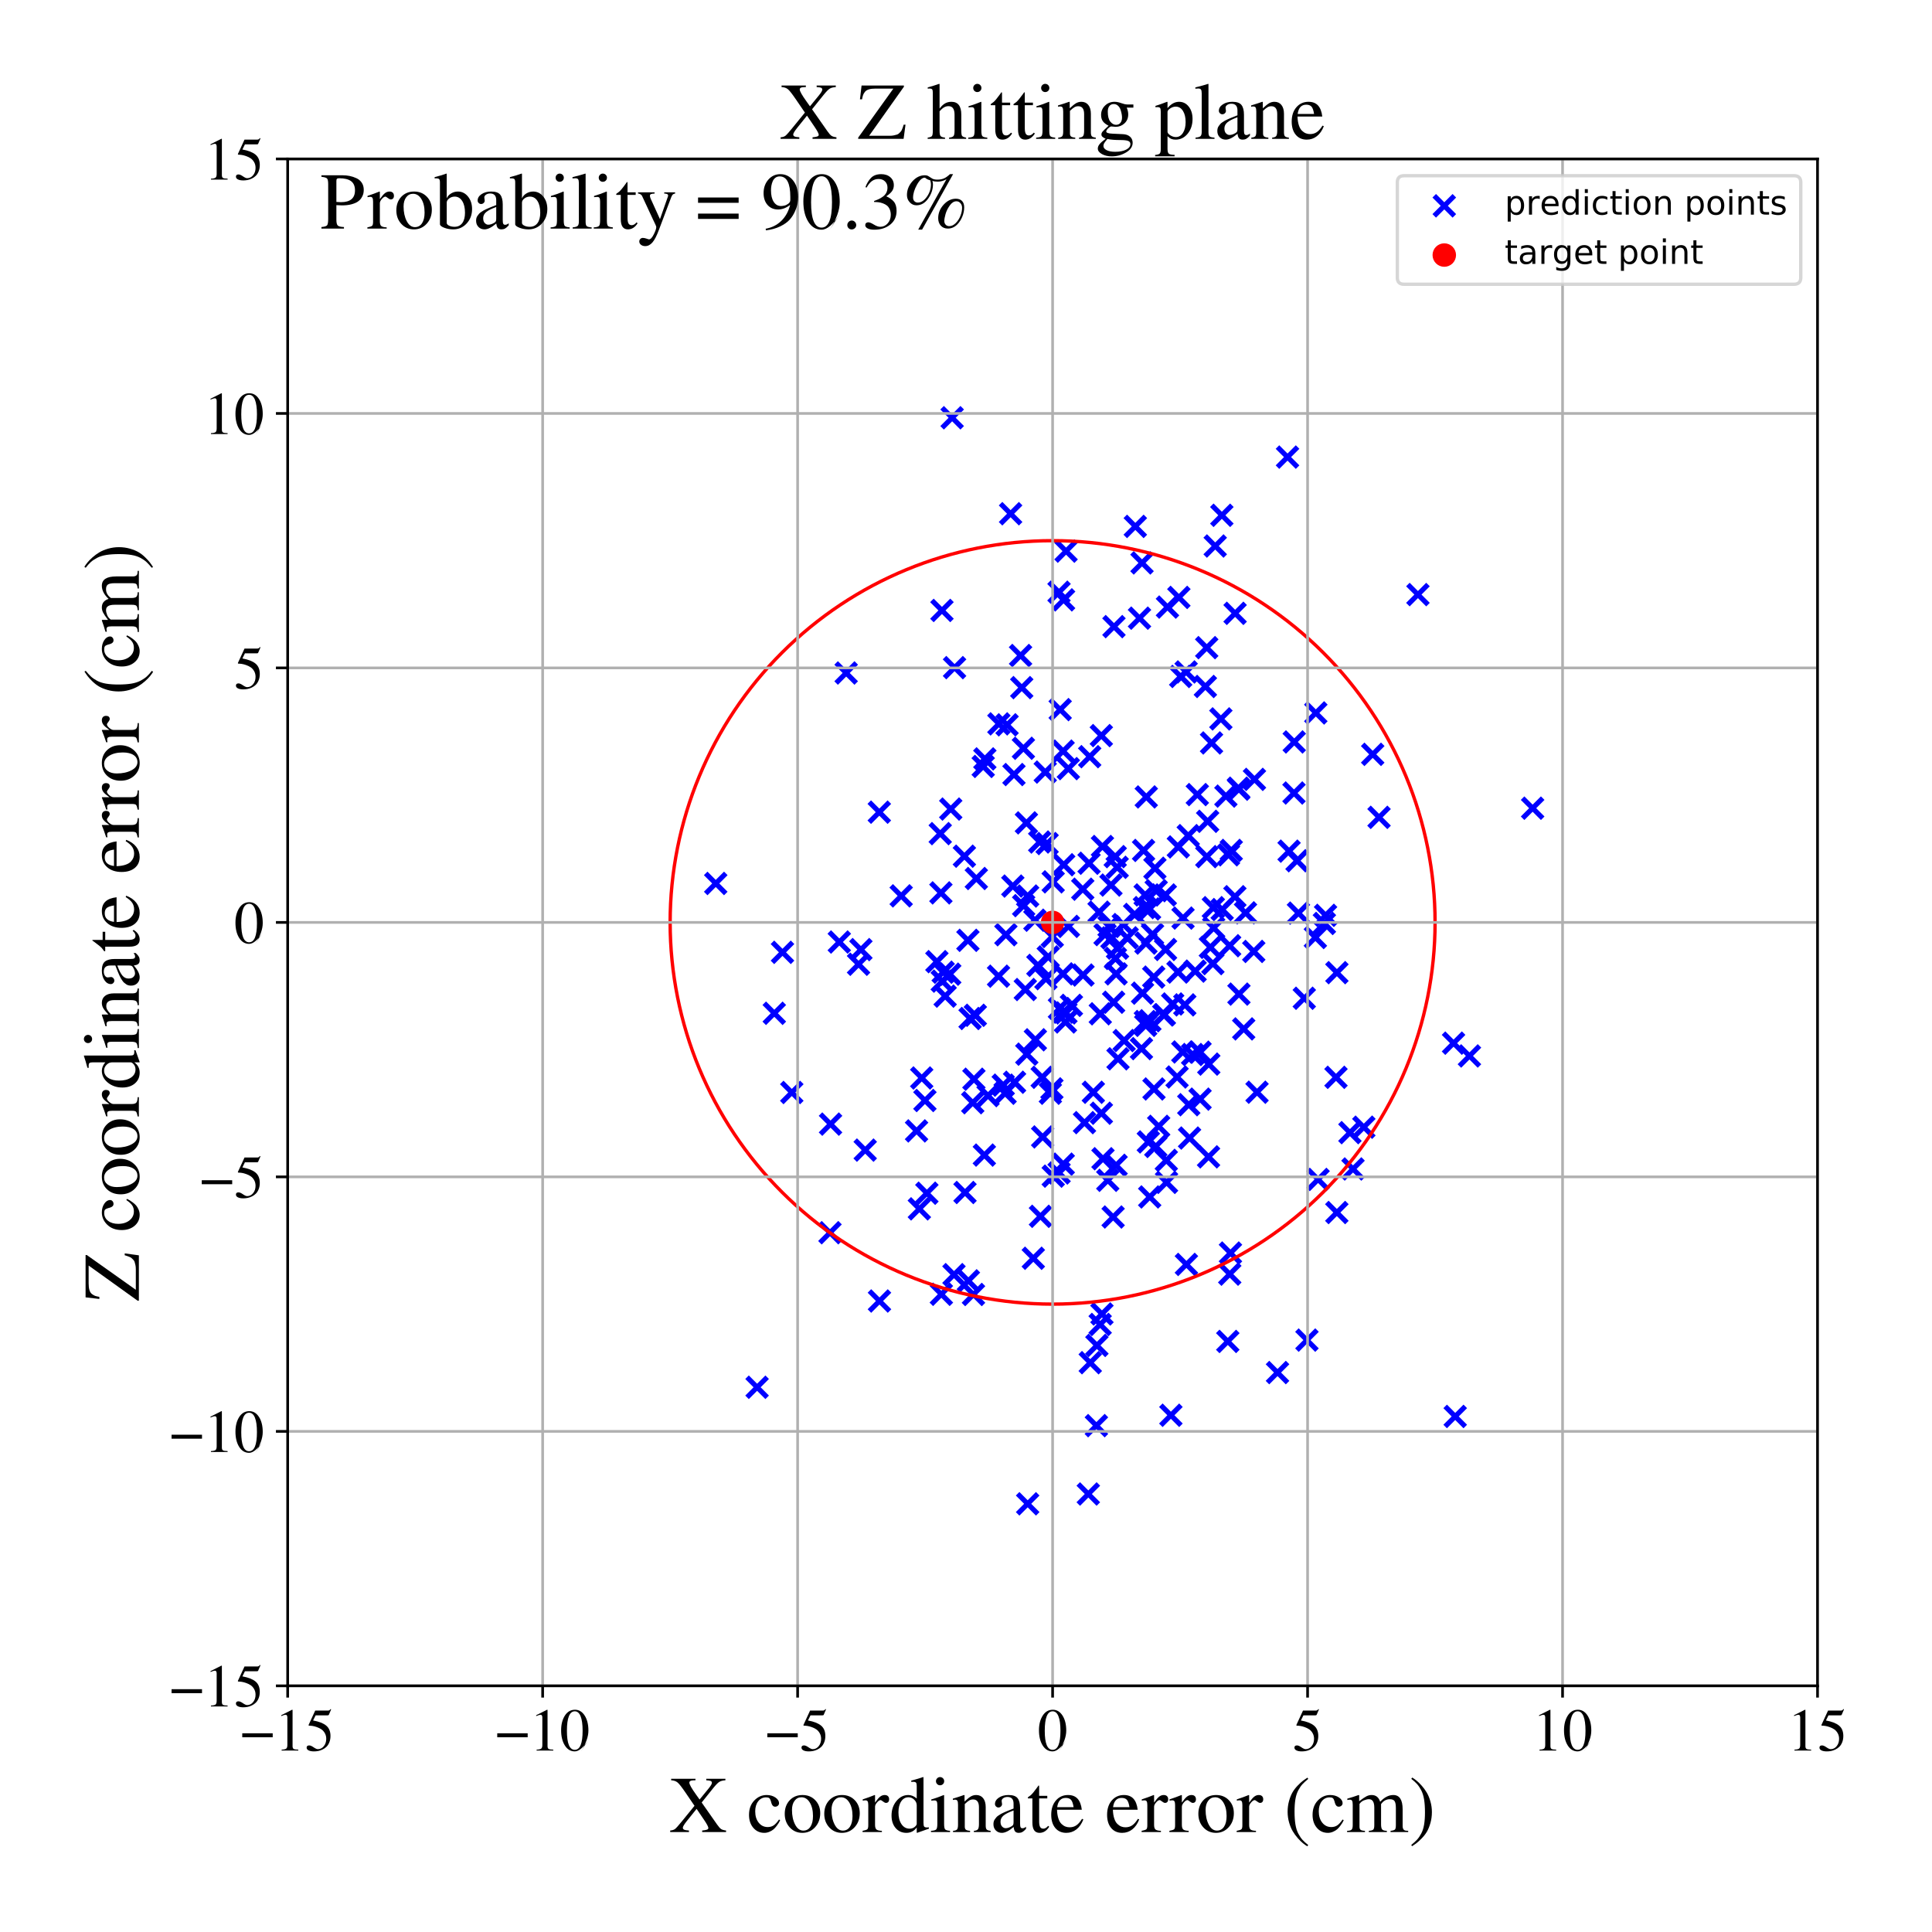 <?xml version="1.0" encoding="utf-8" standalone="no"?>
<!DOCTYPE svg PUBLIC "-//W3C//DTD SVG 1.1//EN"
  "http://www.w3.org/Graphics/SVG/1.1/DTD/svg11.dtd">
<!-- Created with matplotlib (https://matplotlib.org/) -->
<svg height="576pt" version="1.1" viewBox="0 0 576 576" width="576pt" xmlns="http://www.w3.org/2000/svg" xmlns:xlink="http://www.w3.org/1999/xlink">
 <defs>
  <style type="text/css">
*{stroke-linecap:butt;stroke-linejoin:round;}
  </style>
 </defs>
 <g id="figure_1">
  <g id="patch_1">
   <path d="M 0 576 
L 576 576 
L 576 0 
L 0 0 
z
" style="fill:#ffffff;"/>
  </g>
  <g id="axes_1">
   <g id="patch_2">
    <path d="M 85.766 502.609 
L 541.875 502.609 
L 541.875 47.391 
L 85.766 47.391 
z
" style="fill:#ffffff;"/>
   </g>
   <g id="PathCollection_1">
    <defs>
     <path d="M -3 3 
L 3 -3 
M -3 -3 
L 3 3 
" id="m53aa1936af" style="stroke:#0000ff;stroke-width:1.5;"/>
    </defs>
    <g clip-path="url(#p3bb6d63322)">
     <use style="fill:#0000ff;stroke:#0000ff;stroke-width:1.5;" x="293.62" xlink:href="#m53aa1936af" y="226.254"/>
     <use style="fill:#0000ff;stroke:#0000ff;stroke-width:1.5;" x="351.462" xlink:href="#m53aa1936af" y="178.112"/>
     <use style="fill:#0000ff;stroke:#0000ff;stroke-width:1.5;" x="308.537" xlink:href="#m53aa1936af" y="274.347"/>
     <use style="fill:#0000ff;stroke:#0000ff;stroke-width:1.5;" x="336.055" xlink:href="#m53aa1936af" y="279.599"/>
     <use style="fill:#0000ff;stroke:#0000ff;stroke-width:1.5;" x="290.23" xlink:href="#m53aa1936af" y="385.93"/>
     <use style="fill:#0000ff;stroke:#0000ff;stroke-width:1.5;" x="306.127" xlink:href="#m53aa1936af" y="314.281"/>
     <use style="fill:#0000ff;stroke:#0000ff;stroke-width:1.5;" x="368.228" xlink:href="#m53aa1936af" y="182.856"/>
     <use style="fill:#0000ff;stroke:#0000ff;stroke-width:1.5;" x="344.321" xlink:href="#m53aa1936af" y="258.852"/>
     <use style="fill:#0000ff;stroke:#0000ff;stroke-width:1.5;" x="333.319" xlink:href="#m53aa1936af" y="315.671"/>
     <use style="fill:#0000ff;stroke:#0000ff;stroke-width:1.5;" x="304.273" xlink:href="#m53aa1936af" y="195.433"/>
     <use style="fill:#0000ff;stroke:#0000ff;stroke-width:1.5;" x="312.524" xlink:href="#m53aa1936af" y="285.286"/>
     <use style="fill:#0000ff;stroke:#0000ff;stroke-width:1.5;" x="284.591" xlink:href="#m53aa1936af" y="199.048"/>
     <use style="fill:#0000ff;stroke:#0000ff;stroke-width:1.5;" x="331.863" xlink:href="#m53aa1936af" y="362.834"/>
     <use style="fill:#0000ff;stroke:#0000ff;stroke-width:1.5;" x="359.795" xlink:href="#m53aa1936af" y="255.396"/>
     <use style="fill:#0000ff;stroke:#0000ff;stroke-width:1.5;" x="392.163" xlink:href="#m53aa1936af" y="279.499"/>
     <use style="fill:#0000ff;stroke:#0000ff;stroke-width:1.5;" x="324.466" xlink:href="#m53aa1936af" y="445.412"/>
     <use style="fill:#0000ff;stroke:#0000ff;stroke-width:1.5;" x="341.65" xlink:href="#m53aa1936af" y="281.17"/>
     <use style="fill:#0000ff;stroke:#0000ff;stroke-width:1.5;" x="342.358" xlink:href="#m53aa1936af" y="340.447"/>
     <use style="fill:#0000ff;stroke:#0000ff;stroke-width:1.5;" x="327.669" xlink:href="#m53aa1936af" y="271.945"/>
     <use style="fill:#0000ff;stroke:#0000ff;stroke-width:1.5;" x="319.431" xlink:href="#m53aa1936af" y="299.732"/>
     <use style="fill:#0000ff;stroke:#0000ff;stroke-width:1.5;" x="366.606" xlink:href="#m53aa1936af" y="281.952"/>
     <use style="fill:#0000ff;stroke:#0000ff;stroke-width:1.5;" x="361.844" xlink:href="#m53aa1936af" y="276.655"/>
     <use style="fill:#0000ff;stroke:#0000ff;stroke-width:1.5;" x="274.8" xlink:href="#m53aa1936af" y="321.384"/>
     <use style="fill:#0000ff;stroke:#0000ff;stroke-width:1.5;" x="325.046" xlink:href="#m53aa1936af" y="406.267"/>
     <use style="fill:#0000ff;stroke:#0000ff;stroke-width:1.5;" x="309.973" xlink:href="#m53aa1936af" y="251.033"/>
     <use style="fill:#0000ff;stroke:#0000ff;stroke-width:1.5;" x="306.382" xlink:href="#m53aa1936af" y="267.138"/>
     <use style="fill:#0000ff;stroke:#0000ff;stroke-width:1.5;" x="352.634" xlink:href="#m53aa1936af" y="313.63"/>
     <use style="fill:#0000ff;stroke:#0000ff;stroke-width:1.5;" x="340.479" xlink:href="#m53aa1936af" y="167.822"/>
     <use style="fill:#0000ff;stroke:#0000ff;stroke-width:1.5;" x="333.176" xlink:href="#m53aa1936af" y="282.683"/>
     <use style="fill:#0000ff;stroke:#0000ff;stroke-width:1.5;" x="360.384" xlink:href="#m53aa1936af" y="317.245"/>
     <use style="fill:#0000ff;stroke:#0000ff;stroke-width:1.5;" x="344.587" xlink:href="#m53aa1936af" y="341.802"/>
     <use style="fill:#0000ff;stroke:#0000ff;stroke-width:1.5;" x="398.308" xlink:href="#m53aa1936af" y="321.188"/>
     <use style="fill:#0000ff;stroke:#0000ff;stroke-width:1.5;" x="342.77" xlink:href="#m53aa1936af" y="356.853"/>
     <use style="fill:#0000ff;stroke:#0000ff;stroke-width:1.5;" x="344.048" xlink:href="#m53aa1936af" y="324.66"/>
     <use style="fill:#0000ff;stroke:#0000ff;stroke-width:1.5;" x="322.811" xlink:href="#m53aa1936af" y="265.1"/>
     <use style="fill:#0000ff;stroke:#0000ff;stroke-width:1.5;" x="353.712" xlink:href="#m53aa1936af" y="376.973"/>
     <use style="fill:#0000ff;stroke:#0000ff;stroke-width:1.5;" x="353.234" xlink:href="#m53aa1936af" y="299.59"/>
     <use style="fill:#0000ff;stroke:#0000ff;stroke-width:1.5;" x="355.561" xlink:href="#m53aa1936af" y="314.39"/>
     <use style="fill:#0000ff;stroke:#0000ff;stroke-width:1.5;" x="275.754" xlink:href="#m53aa1936af" y="328.099"/>
     <use style="fill:#0000ff;stroke:#0000ff;stroke-width:1.5;" x="250.226" xlink:href="#m53aa1936af" y="280.852"/>
     <use style="fill:#0000ff;stroke:#0000ff;stroke-width:1.5;" x="357.778" xlink:href="#m53aa1936af" y="313.695"/>
     <use style="fill:#0000ff;stroke:#0000ff;stroke-width:1.5;" x="305.683" xlink:href="#m53aa1936af" y="295.015"/>
     <use style="fill:#0000ff;stroke:#0000ff;stroke-width:1.5;" x="349.084" xlink:href="#m53aa1936af" y="421.937"/>
     <use style="fill:#0000ff;stroke:#0000ff;stroke-width:1.5;" x="324.69" xlink:href="#m53aa1936af" y="257.358"/>
     <use style="fill:#0000ff;stroke:#0000ff;stroke-width:1.5;" x="305.113" xlink:href="#m53aa1936af" y="223.09"/>
     <use style="fill:#0000ff;stroke:#0000ff;stroke-width:1.5;" x="213.388" xlink:href="#m53aa1936af" y="263.389"/>
     <use style="fill:#0000ff;stroke:#0000ff;stroke-width:1.5;" x="294.564" xlink:href="#m53aa1936af" y="326.642"/>
     <use style="fill:#0000ff;stroke:#0000ff;stroke-width:1.5;" x="313.996" xlink:href="#m53aa1936af" y="262.913"/>
     <use style="fill:#0000ff;stroke:#0000ff;stroke-width:1.5;" x="392.971" xlink:href="#m53aa1936af" y="351.63"/>
     <use style="fill:#0000ff;stroke:#0000ff;stroke-width:1.5;" x="340.625" xlink:href="#m53aa1936af" y="296.095"/>
     <use style="fill:#0000ff;stroke:#0000ff;stroke-width:1.5;" x="369.343" xlink:href="#m53aa1936af" y="235.291"/>
     <use style="fill:#0000ff;stroke:#0000ff;stroke-width:1.5;" x="288.708" xlink:href="#m53aa1936af" y="381.865"/>
     <use style="fill:#0000ff;stroke:#0000ff;stroke-width:1.5;" x="283.872" xlink:href="#m53aa1936af" y="124.552"/>
     <use style="fill:#0000ff;stroke:#0000ff;stroke-width:1.5;" x="230.847" xlink:href="#m53aa1936af" y="302.098"/>
     <use style="fill:#0000ff;stroke:#0000ff;stroke-width:1.5;" x="361.605" xlink:href="#m53aa1936af" y="287.286"/>
     <use style="fill:#0000ff;stroke:#0000ff;stroke-width:1.5;" x="347.72" xlink:href="#m53aa1936af" y="345.945"/>
     <use style="fill:#0000ff;stroke:#0000ff;stroke-width:1.5;" x="347.495" xlink:href="#m53aa1936af" y="283.078"/>
     <use style="fill:#0000ff;stroke:#0000ff;stroke-width:1.5;" x="352.708" xlink:href="#m53aa1936af" y="273.712"/>
     <use style="fill:#0000ff;stroke:#0000ff;stroke-width:1.5;" x="327.024" xlink:href="#m53aa1936af" y="401.116"/>
     <use style="fill:#0000ff;stroke:#0000ff;stroke-width:1.5;" x="385.782" xlink:href="#m53aa1936af" y="236.427"/>
     <use style="fill:#0000ff;stroke:#0000ff;stroke-width:1.5;" x="310.716" xlink:href="#m53aa1936af" y="321.185"/>
     <use style="fill:#0000ff;stroke:#0000ff;stroke-width:1.5;" x="389.65" xlink:href="#m53aa1936af" y="399.532"/>
     <use style="fill:#0000ff;stroke:#0000ff;stroke-width:1.5;" x="281.196" xlink:href="#m53aa1936af" y="289.847"/>
     <use style="fill:#0000ff;stroke:#0000ff;stroke-width:1.5;" x="309.43" xlink:href="#m53aa1936af" y="287.815"/>
     <use style="fill:#0000ff;stroke:#0000ff;stroke-width:1.5;" x="328.839" xlink:href="#m53aa1936af" y="345.458"/>
     <use style="fill:#0000ff;stroke:#0000ff;stroke-width:1.5;" x="288.572" xlink:href="#m53aa1936af" y="280.345"/>
     <use style="fill:#0000ff;stroke:#0000ff;stroke-width:1.5;" x="332.114" xlink:href="#m53aa1936af" y="186.822"/>
     <use style="fill:#0000ff;stroke:#0000ff;stroke-width:1.5;" x="360.852" xlink:href="#m53aa1936af" y="282.435"/>
     <use style="fill:#0000ff;stroke:#0000ff;stroke-width:1.5;" x="351.306" xlink:href="#m53aa1936af" y="252.496"/>
     <use style="fill:#0000ff;stroke:#0000ff;stroke-width:1.5;" x="328.68" xlink:href="#m53aa1936af" y="252.371"/>
     <use style="fill:#0000ff;stroke:#0000ff;stroke-width:1.5;" x="-1" xlink:href="#m53aa1936af" y="239.651"/>
     <use style="fill:#0000ff;stroke:#0000ff;stroke-width:1.5;" x="-1" xlink:href="#m53aa1936af" y="257.377"/>
     <use style="fill:#0000ff;stroke:#0000ff;stroke-width:1.5;" x="279.321" xlink:href="#m53aa1936af" y="286.7"/>
     <use style="fill:#0000ff;stroke:#0000ff;stroke-width:1.5;" x="348.067" xlink:href="#m53aa1936af" y="180.991"/>
     <use style="fill:#0000ff;stroke:#0000ff;stroke-width:1.5;" x="315.752" xlink:href="#m53aa1936af" y="349.702"/>
     <use style="fill:#0000ff;stroke:#0000ff;stroke-width:1.5;" x="311.625" xlink:href="#m53aa1936af" y="230.181"/>
     <use style="fill:#0000ff;stroke:#0000ff;stroke-width:1.5;" x="317.129" xlink:href="#m53aa1936af" y="257.811"/>
     <use style="fill:#0000ff;stroke:#0000ff;stroke-width:1.5;" x="280.52" xlink:href="#m53aa1936af" y="266.202"/>
     <use style="fill:#0000ff;stroke:#0000ff;stroke-width:1.5;" x="314.007" xlink:href="#m53aa1936af" y="350.656"/>
     <use style="fill:#0000ff;stroke:#0000ff;stroke-width:1.5;" x="280.916" xlink:href="#m53aa1936af" y="292.511"/>
     <use style="fill:#0000ff;stroke:#0000ff;stroke-width:1.5;" x="299.892" xlink:href="#m53aa1936af" y="278.675"/>
     <use style="fill:#0000ff;stroke:#0000ff;stroke-width:1.5;" x="-1" xlink:href="#m53aa1936af" y="340.616"/>
     <use style="fill:#0000ff;stroke:#0000ff;stroke-width:1.5;" x="-1" xlink:href="#m53aa1936af" y="314.71"/>
     <use style="fill:#0000ff;stroke:#0000ff;stroke-width:1.5;" x="359.37" xlink:href="#m53aa1936af" y="204.664"/>
     <use style="fill:#0000ff;stroke:#0000ff;stroke-width:1.5;" x="280.322" xlink:href="#m53aa1936af" y="248.533"/>
     <use style="fill:#0000ff;stroke:#0000ff;stroke-width:1.5;" x="316.907" xlink:href="#m53aa1936af" y="290.347"/>
     <use style="fill:#0000ff;stroke:#0000ff;stroke-width:1.5;" x="274.094" xlink:href="#m53aa1936af" y="360.406"/>
     <use style="fill:#0000ff;stroke:#0000ff;stroke-width:1.5;" x="304.619" xlink:href="#m53aa1936af" y="205.008"/>
     <use style="fill:#0000ff;stroke:#0000ff;stroke-width:1.5;" x="345.446" xlink:href="#m53aa1936af" y="335.798"/>
     <use style="fill:#0000ff;stroke:#0000ff;stroke-width:1.5;" x="438.093" xlink:href="#m53aa1936af" y="314.815"/>
     <use style="fill:#0000ff;stroke:#0000ff;stroke-width:1.5;" x="233.286" xlink:href="#m53aa1936af" y="283.925"/>
     <use style="fill:#0000ff;stroke:#0000ff;stroke-width:1.5;" x="252.276" xlink:href="#m53aa1936af" y="200.642"/>
     <use style="fill:#0000ff;stroke:#0000ff;stroke-width:1.5;" x="290.783" xlink:href="#m53aa1936af" y="302.692"/>
     <use style="fill:#0000ff;stroke:#0000ff;stroke-width:1.5;" x="359.767" xlink:href="#m53aa1936af" y="193.087"/>
     <use style="fill:#0000ff;stroke:#0000ff;stroke-width:1.5;" x="384.32" xlink:href="#m53aa1936af" y="253.759"/>
     <use style="fill:#0000ff;stroke:#0000ff;stroke-width:1.5;" x="262.203" xlink:href="#m53aa1936af" y="387.877"/>
     <use style="fill:#0000ff;stroke:#0000ff;stroke-width:1.5;" x="398.561" xlink:href="#m53aa1936af" y="361.497"/>
     <use style="fill:#0000ff;stroke:#0000ff;stroke-width:1.5;" x="236.064" xlink:href="#m53aa1936af" y="325.708"/>
     <use style="fill:#0000ff;stroke:#0000ff;stroke-width:1.5;" x="301.296" xlink:href="#m53aa1936af" y="153.155"/>
     <use style="fill:#0000ff;stroke:#0000ff;stroke-width:1.5;" x="317.65" xlink:href="#m53aa1936af" y="304.69"/>
     <use style="fill:#0000ff;stroke:#0000ff;stroke-width:1.5;" x="335.15" xlink:href="#m53aa1936af" y="310.228"/>
     <use style="fill:#0000ff;stroke:#0000ff;stroke-width:1.5;" x="322.881" xlink:href="#m53aa1936af" y="290.691"/>
     <use style="fill:#0000ff;stroke:#0000ff;stroke-width:1.5;" x="332.547" xlink:href="#m53aa1936af" y="285.749"/>
     <use style="fill:#0000ff;stroke:#0000ff;stroke-width:1.5;" x="318.512" xlink:href="#m53aa1936af" y="229.153"/>
     <use style="fill:#0000ff;stroke:#0000ff;stroke-width:1.5;" x="280.832" xlink:href="#m53aa1936af" y="181.994"/>
     <use style="fill:#0000ff;stroke:#0000ff;stroke-width:1.5;" x="368.166" xlink:href="#m53aa1936af" y="267.341"/>
     <use style="fill:#0000ff;stroke:#0000ff;stroke-width:1.5;" x="342.725" xlink:href="#m53aa1936af" y="270.975"/>
     <use style="fill:#0000ff;stroke:#0000ff;stroke-width:1.5;" x="268.681" xlink:href="#m53aa1936af" y="267.091"/>
     <use style="fill:#0000ff;stroke:#0000ff;stroke-width:1.5;" x="315.734" xlink:href="#m53aa1936af" y="176.559"/>
     <use style="fill:#0000ff;stroke:#0000ff;stroke-width:1.5;" x="374.002" xlink:href="#m53aa1936af" y="232.361"/>
     <use style="fill:#0000ff;stroke:#0000ff;stroke-width:1.5;" x="365.485" xlink:href="#m53aa1936af" y="237.349"/>
     <use style="fill:#0000ff;stroke:#0000ff;stroke-width:1.5;" x="313.73" xlink:href="#m53aa1936af" y="279.199"/>
     <use style="fill:#0000ff;stroke:#0000ff;stroke-width:1.5;" x="332.015" xlink:href="#m53aa1936af" y="298.805"/>
     <use style="fill:#0000ff;stroke:#0000ff;stroke-width:1.5;" x="353.631" xlink:href="#m53aa1936af" y="200.33"/>
     <use style="fill:#0000ff;stroke:#0000ff;stroke-width:1.5;" x="301.958" xlink:href="#m53aa1936af" y="264.17"/>
     <use style="fill:#0000ff;stroke:#0000ff;stroke-width:1.5;" x="317.048" xlink:href="#m53aa1936af" y="301.757"/>
     <use style="fill:#0000ff;stroke:#0000ff;stroke-width:1.5;" x="287.52" xlink:href="#m53aa1936af" y="255.263"/>
     <use style="fill:#0000ff;stroke:#0000ff;stroke-width:1.5;" x="394.848" xlink:href="#m53aa1936af" y="275.317"/>
     <use style="fill:#0000ff;stroke:#0000ff;stroke-width:1.5;" x="341.414" xlink:href="#m53aa1936af" y="266.812"/>
     <use style="fill:#0000ff;stroke:#0000ff;stroke-width:1.5;" x="293.47" xlink:href="#m53aa1936af" y="344.372"/>
     <use style="fill:#0000ff;stroke:#0000ff;stroke-width:1.5;" x="338.482" xlink:href="#m53aa1936af" y="156.941"/>
     <use style="fill:#0000ff;stroke:#0000ff;stroke-width:1.5;" x="317.836" xlink:href="#m53aa1936af" y="164.314"/>
     <use style="fill:#0000ff;stroke:#0000ff;stroke-width:1.5;" x="328.362" xlink:href="#m53aa1936af" y="331.893"/>
     <use style="fill:#0000ff;stroke:#0000ff;stroke-width:1.5;" x="317.085" xlink:href="#m53aa1936af" y="178.842"/>
     <use style="fill:#0000ff;stroke:#0000ff;stroke-width:1.5;" x="385.858" xlink:href="#m53aa1936af" y="221.201"/>
     <use style="fill:#0000ff;stroke:#0000ff;stroke-width:1.5;" x="334.891" xlink:href="#m53aa1936af" y="275.647"/>
     <use style="fill:#0000ff;stroke:#0000ff;stroke-width:1.5;" x="347.787" xlink:href="#m53aa1936af" y="352.513"/>
     <use style="fill:#0000ff;stroke:#0000ff;stroke-width:1.5;" x="356.967" xlink:href="#m53aa1936af" y="236.895"/>
     <use style="fill:#0000ff;stroke:#0000ff;stroke-width:1.5;" x="373.795" xlink:href="#m53aa1936af" y="283.657"/>
     <use style="fill:#0000ff;stroke:#0000ff;stroke-width:1.5;" x="332.491" xlink:href="#m53aa1936af" y="255.391"/>
     <use style="fill:#0000ff;stroke:#0000ff;stroke-width:1.5;" x="346.963" xlink:href="#m53aa1936af" y="302.582"/>
     <use style="fill:#0000ff;stroke:#0000ff;stroke-width:1.5;" x="293.134" xlink:href="#m53aa1936af" y="228.504"/>
     <use style="fill:#0000ff;stroke:#0000ff;stroke-width:1.5;" x="305.193" xlink:href="#m53aa1936af" y="270.002"/>
     <use style="fill:#0000ff;stroke:#0000ff;stroke-width:1.5;" x="306.386" xlink:href="#m53aa1936af" y="448.339"/>
     <use style="fill:#0000ff;stroke:#0000ff;stroke-width:1.5;" x="343.969" xlink:href="#m53aa1936af" y="291.304"/>
     <use style="fill:#0000ff;stroke:#0000ff;stroke-width:1.5;" x="280.655" xlink:href="#m53aa1936af" y="385.873"/>
     <use style="fill:#0000ff;stroke:#0000ff;stroke-width:1.5;" x="383.859" xlink:href="#m53aa1936af" y="136.275"/>
     <use style="fill:#0000ff;stroke:#0000ff;stroke-width:1.5;" x="350.929" xlink:href="#m53aa1936af" y="321.091"/>
     <use style="fill:#0000ff;stroke:#0000ff;stroke-width:1.5;" x="341.184" xlink:href="#m53aa1936af" y="270.589"/>
     <use style="fill:#0000ff;stroke:#0000ff;stroke-width:1.5;" x="340.941" xlink:href="#m53aa1936af" y="253.545"/>
     <use style="fill:#0000ff;stroke:#0000ff;stroke-width:1.5;" x="369.371" xlink:href="#m53aa1936af" y="296.377"/>
     <use style="fill:#0000ff;stroke:#0000ff;stroke-width:1.5;" x="402.461" xlink:href="#m53aa1936af" y="337.683"/>
     <use style="fill:#0000ff;stroke:#0000ff;stroke-width:1.5;" x="276.334" xlink:href="#m53aa1936af" y="355.739"/>
     <use style="fill:#0000ff;stroke:#0000ff;stroke-width:1.5;" x="289.211" xlink:href="#m53aa1936af" y="303.65"/>
     <use style="fill:#0000ff;stroke:#0000ff;stroke-width:1.5;" x="392.294" xlink:href="#m53aa1936af" y="212.554"/>
     <use style="fill:#0000ff;stroke:#0000ff;stroke-width:1.5;" x="302.482" xlink:href="#m53aa1936af" y="322.655"/>
     <use style="fill:#0000ff;stroke:#0000ff;stroke-width:1.5;" x="341.747" xlink:href="#m53aa1936af" y="237.597"/>
     <use style="fill:#0000ff;stroke:#0000ff;stroke-width:1.5;" x="324.882" xlink:href="#m53aa1936af" y="225.594"/>
     <use style="fill:#0000ff;stroke:#0000ff;stroke-width:1.5;" x="290.359" xlink:href="#m53aa1936af" y="321.753"/>
     <use style="fill:#0000ff;stroke:#0000ff;stroke-width:1.5;" x="262.155" xlink:href="#m53aa1936af" y="242.137"/>
     <use style="fill:#0000ff;stroke:#0000ff;stroke-width:1.5;" x="360.046" xlink:href="#m53aa1936af" y="244.862"/>
     <use style="fill:#0000ff;stroke:#0000ff;stroke-width:1.5;" x="366.845" xlink:href="#m53aa1936af" y="373.578"/>
     <use style="fill:#0000ff;stroke:#0000ff;stroke-width:1.5;" x="387.111" xlink:href="#m53aa1936af" y="272.232"/>
     <use style="fill:#0000ff;stroke:#0000ff;stroke-width:1.5;" x="406.61" xlink:href="#m53aa1936af" y="336.054"/>
     <use style="fill:#0000ff;stroke:#0000ff;stroke-width:1.5;" x="366.632" xlink:href="#m53aa1936af" y="379.866"/>
     <use style="fill:#0000ff;stroke:#0000ff;stroke-width:1.5;" x="370.798" xlink:href="#m53aa1936af" y="306.752"/>
     <use style="fill:#0000ff;stroke:#0000ff;stroke-width:1.5;" x="283.455" xlink:href="#m53aa1936af" y="241.211"/>
     <use style="fill:#0000ff;stroke:#0000ff;stroke-width:1.5;" x="388.855" xlink:href="#m53aa1936af" y="297.617"/>
     <use style="fill:#0000ff;stroke:#0000ff;stroke-width:1.5;" x="310.857" xlink:href="#m53aa1936af" y="338.963"/>
     <use style="fill:#0000ff;stroke:#0000ff;stroke-width:1.5;" x="247.617" xlink:href="#m53aa1936af" y="335.139"/>
     <use style="fill:#0000ff;stroke:#0000ff;stroke-width:1.5;" x="354.652" xlink:href="#m53aa1936af" y="339.291"/>
     <use style="fill:#0000ff;stroke:#0000ff;stroke-width:1.5;" x="331.218" xlink:href="#m53aa1936af" y="263.872"/>
     <use style="fill:#0000ff;stroke:#0000ff;stroke-width:1.5;" x="361.746" xlink:href="#m53aa1936af" y="270.61"/>
     <use style="fill:#0000ff;stroke:#0000ff;stroke-width:1.5;" x="281.786" xlink:href="#m53aa1936af" y="296.987"/>
     <use style="fill:#0000ff;stroke:#0000ff;stroke-width:1.5;" x="328.35" xlink:href="#m53aa1936af" y="219.31"/>
     <use style="fill:#0000ff;stroke:#0000ff;stroke-width:1.5;" x="347.424" xlink:href="#m53aa1936af" y="266.821"/>
     <use style="fill:#0000ff;stroke:#0000ff;stroke-width:1.5;" x="362.298" xlink:href="#m53aa1936af" y="162.785"/>
     <use style="fill:#0000ff;stroke:#0000ff;stroke-width:1.5;" x="-1" xlink:href="#m53aa1936af" y="267.46"/>
     <use style="fill:#0000ff;stroke:#0000ff;stroke-width:1.5;" x="-1" xlink:href="#m53aa1936af" y="308.051"/>
     <use style="fill:#0000ff;stroke:#0000ff;stroke-width:1.5;" x="411.14" xlink:href="#m53aa1936af" y="243.678"/>
     <use style="fill:#0000ff;stroke:#0000ff;stroke-width:1.5;" x="369.201" xlink:href="#m53aa1936af" y="234.987"/>
     <use style="fill:#0000ff;stroke:#0000ff;stroke-width:1.5;" x="330.646" xlink:href="#m53aa1936af" y="276.21"/>
     <use style="fill:#0000ff;stroke:#0000ff;stroke-width:1.5;" x="315.858" xlink:href="#m53aa1936af" y="300.67"/>
     <use style="fill:#0000ff;stroke:#0000ff;stroke-width:1.5;" x="456.937" xlink:href="#m53aa1936af" y="240.955"/>
     <use style="fill:#0000ff;stroke:#0000ff;stroke-width:1.5;" x="328.04" xlink:href="#m53aa1936af" y="302.246"/>
     <use style="fill:#0000ff;stroke:#0000ff;stroke-width:1.5;" x="306.012" xlink:href="#m53aa1936af" y="245.328"/>
     <use style="fill:#0000ff;stroke:#0000ff;stroke-width:1.5;" x="367.091" xlink:href="#m53aa1936af" y="253.536"/>
     <use style="fill:#0000ff;stroke:#0000ff;stroke-width:1.5;" x="366.049" xlink:href="#m53aa1936af" y="399.929"/>
     <use style="fill:#0000ff;stroke:#0000ff;stroke-width:1.5;" x="308.07" xlink:href="#m53aa1936af" y="375.134"/>
     <use style="fill:#0000ff;stroke:#0000ff;stroke-width:1.5;" x="312.184" xlink:href="#m53aa1936af" y="251.495"/>
     <use style="fill:#0000ff;stroke:#0000ff;stroke-width:1.5;" x="338.285" xlink:href="#m53aa1936af" y="272.624"/>
     <use style="fill:#0000ff;stroke:#0000ff;stroke-width:1.5;" x="247.448" xlink:href="#m53aa1936af" y="367.517"/>
     <use style="fill:#0000ff;stroke:#0000ff;stroke-width:1.5;" x="395.201" xlink:href="#m53aa1936af" y="272.894"/>
     <use style="fill:#0000ff;stroke:#0000ff;stroke-width:1.5;" x="256.666" xlink:href="#m53aa1936af" y="283.112"/>
     <use style="fill:#0000ff;stroke:#0000ff;stroke-width:1.5;" x="302.301" xlink:href="#m53aa1936af" y="230.921"/>
     <use style="fill:#0000ff;stroke:#0000ff;stroke-width:1.5;" x="333.079" xlink:href="#m53aa1936af" y="258.569"/>
     <use style="fill:#0000ff;stroke:#0000ff;stroke-width:1.5;" x="316.993" xlink:href="#m53aa1936af" y="347.073"/>
     <use style="fill:#0000ff;stroke:#0000ff;stroke-width:1.5;" x="344.706" xlink:href="#m53aa1936af" y="265.549"/>
     <use style="fill:#0000ff;stroke:#0000ff;stroke-width:1.5;" x="313.612" xlink:href="#m53aa1936af" y="324.63"/>
     <use style="fill:#0000ff;stroke:#0000ff;stroke-width:1.5;" x="352.006" xlink:href="#m53aa1936af" y="201.682"/>
     <use style="fill:#0000ff;stroke:#0000ff;stroke-width:1.5;" x="357.783" xlink:href="#m53aa1936af" y="327.689"/>
     <use style="fill:#0000ff;stroke:#0000ff;stroke-width:1.5;" x="330.271" xlink:href="#m53aa1936af" y="351.894"/>
     <use style="fill:#0000ff;stroke:#0000ff;stroke-width:1.5;" x="317.79" xlink:href="#m53aa1936af" y="301.991"/>
     <use style="fill:#0000ff;stroke:#0000ff;stroke-width:1.5;" x="342.832" xlink:href="#m53aa1936af" y="304.321"/>
     <use style="fill:#0000ff;stroke:#0000ff;stroke-width:1.5;" x="273.261" xlink:href="#m53aa1936af" y="337.164"/>
     <use style="fill:#0000ff;stroke:#0000ff;stroke-width:1.5;" x="328" xlink:href="#m53aa1936af" y="394.869"/>
     <use style="fill:#0000ff;stroke:#0000ff;stroke-width:1.5;" x="371.332" xlink:href="#m53aa1936af" y="272.149"/>
     <use style="fill:#0000ff;stroke:#0000ff;stroke-width:1.5;" x="257.952" xlink:href="#m53aa1936af" y="342.889"/>
     <use style="fill:#0000ff;stroke:#0000ff;stroke-width:1.5;" x="287.703" xlink:href="#m53aa1936af" y="355.526"/>
     <use style="fill:#0000ff;stroke:#0000ff;stroke-width:1.5;" x="313.152" xlink:href="#m53aa1936af" y="325.934"/>
     <use style="fill:#0000ff;stroke:#0000ff;stroke-width:1.5;" x="403.382" xlink:href="#m53aa1936af" y="348.511"/>
     <use style="fill:#0000ff;stroke:#0000ff;stroke-width:1.5;" x="318.539" xlink:href="#m53aa1936af" y="276.188"/>
     <use style="fill:#0000ff;stroke:#0000ff;stroke-width:1.5;" x="340.311" xlink:href="#m53aa1936af" y="312.63"/>
     <use style="fill:#0000ff;stroke:#0000ff;stroke-width:1.5;" x="433.359" xlink:href="#m53aa1936af" y="311.005"/>
     <use style="fill:#0000ff;stroke:#0000ff;stroke-width:1.5;" x="347.146" xlink:href="#m53aa1936af" y="302.517"/>
     <use style="fill:#0000ff;stroke:#0000ff;stroke-width:1.5;" x="361.205" xlink:href="#m53aa1936af" y="221.498"/>
     <use style="fill:#0000ff;stroke:#0000ff;stroke-width:1.5;" x="316.953" xlink:href="#m53aa1936af" y="223.935"/>
     <use style="fill:#0000ff;stroke:#0000ff;stroke-width:1.5;" x="332.751" xlink:href="#m53aa1936af" y="347.419"/>
     <use style="fill:#0000ff;stroke:#0000ff;stroke-width:1.5;" x="329.455" xlink:href="#m53aa1936af" y="278.64"/>
     <use style="fill:#0000ff;stroke:#0000ff;stroke-width:1.5;" x="364.277" xlink:href="#m53aa1936af" y="153.63"/>
     <use style="fill:#0000ff;stroke:#0000ff;stroke-width:1.5;" x="300.243" xlink:href="#m53aa1936af" y="216.094"/>
     <use style="fill:#0000ff;stroke:#0000ff;stroke-width:1.5;" x="332.75" xlink:href="#m53aa1936af" y="290.348"/>
     <use style="fill:#0000ff;stroke:#0000ff;stroke-width:1.5;" x="255.967" xlink:href="#m53aa1936af" y="287.477"/>
     <use style="fill:#0000ff;stroke:#0000ff;stroke-width:1.5;" x="422.74" xlink:href="#m53aa1936af" y="177.267"/>
     <use style="fill:#0000ff;stroke:#0000ff;stroke-width:1.5;" x="341.578" xlink:href="#m53aa1936af" y="305.692"/>
     <use style="fill:#0000ff;stroke:#0000ff;stroke-width:1.5;" x="291.083" xlink:href="#m53aa1936af" y="261.912"/>
     <use style="fill:#0000ff;stroke:#0000ff;stroke-width:1.5;" x="398.577" xlink:href="#m53aa1936af" y="289.982"/>
     <use style="fill:#0000ff;stroke:#0000ff;stroke-width:1.5;" x="433.854" xlink:href="#m53aa1936af" y="422.295"/>
     <use style="fill:#0000ff;stroke:#0000ff;stroke-width:1.5;" x="325.967" xlink:href="#m53aa1936af" y="325.649"/>
     <use style="fill:#0000ff;stroke:#0000ff;stroke-width:1.5;" x="290.014" xlink:href="#m53aa1936af" y="328.759"/>
     <use style="fill:#0000ff;stroke:#0000ff;stroke-width:1.5;" x="326.874" xlink:href="#m53aa1936af" y="425.033"/>
     <use style="fill:#0000ff;stroke:#0000ff;stroke-width:1.5;" x="308.683" xlink:href="#m53aa1936af" y="309.997"/>
     <use style="fill:#0000ff;stroke:#0000ff;stroke-width:1.5;" x="283.157" xlink:href="#m53aa1936af" y="290.434"/>
     <use style="fill:#0000ff;stroke:#0000ff;stroke-width:1.5;" x="323.326" xlink:href="#m53aa1936af" y="334.696"/>
     <use style="fill:#0000ff;stroke:#0000ff;stroke-width:1.5;" x="360.311" xlink:href="#m53aa1936af" y="344.898"/>
     <use style="fill:#0000ff;stroke:#0000ff;stroke-width:1.5;" x="284.417" xlink:href="#m53aa1936af" y="380.018"/>
     <use style="fill:#0000ff;stroke:#0000ff;stroke-width:1.5;" x="386.689" xlink:href="#m53aa1936af" y="256.612"/>
     <use style="fill:#0000ff;stroke:#0000ff;stroke-width:1.5;" x="331.503" xlink:href="#m53aa1936af" y="279.614"/>
     <use style="fill:#0000ff;stroke:#0000ff;stroke-width:1.5;" x="299.101" xlink:href="#m53aa1936af" y="323.523"/>
     <use style="fill:#0000ff;stroke:#0000ff;stroke-width:1.5;" x="297.804" xlink:href="#m53aa1936af" y="215.809"/>
     <use style="fill:#0000ff;stroke:#0000ff;stroke-width:1.5;" x="316.084" xlink:href="#m53aa1936af" y="211.562"/>
     <use style="fill:#0000ff;stroke:#0000ff;stroke-width:1.5;" x="225.72" xlink:href="#m53aa1936af" y="413.596"/>
     <use style="fill:#0000ff;stroke:#0000ff;stroke-width:1.5;" x="380.875" xlink:href="#m53aa1936af" y="409.209"/>
     <use style="fill:#0000ff;stroke:#0000ff;stroke-width:1.5;" x="341.476" xlink:href="#m53aa1936af" y="304.555"/>
     <use style="fill:#0000ff;stroke:#0000ff;stroke-width:1.5;" x="364.38" xlink:href="#m53aa1936af" y="271.174"/>
     <use style="fill:#0000ff;stroke:#0000ff;stroke-width:1.5;" x="310.199" xlink:href="#m53aa1936af" y="362.628"/>
     <use style="fill:#0000ff;stroke:#0000ff;stroke-width:1.5;" x="311.826" xlink:href="#m53aa1936af" y="291.773"/>
     <use style="fill:#0000ff;stroke:#0000ff;stroke-width:1.5;" x="297.701" xlink:href="#m53aa1936af" y="291.041"/>
     <use style="fill:#0000ff;stroke:#0000ff;stroke-width:1.5;" x="366.264" xlink:href="#m53aa1936af" y="254.852"/>
     <use style="fill:#0000ff;stroke:#0000ff;stroke-width:1.5;" x="356.313" xlink:href="#m53aa1936af" y="289.524"/>
     <use style="fill:#0000ff;stroke:#0000ff;stroke-width:1.5;" x="354.414" xlink:href="#m53aa1936af" y="329.353"/>
     <use style="fill:#0000ff;stroke:#0000ff;stroke-width:1.5;" x="349.619" xlink:href="#m53aa1936af" y="299.317"/>
     <use style="fill:#0000ff;stroke:#0000ff;stroke-width:1.5;" x="354.259" xlink:href="#m53aa1936af" y="249.132"/>
     <use style="fill:#0000ff;stroke:#0000ff;stroke-width:1.5;" x="339.729" xlink:href="#m53aa1936af" y="184.296"/>
     <use style="fill:#0000ff;stroke:#0000ff;stroke-width:1.5;" x="409.254" xlink:href="#m53aa1936af" y="224.897"/>
     <use style="fill:#0000ff;stroke:#0000ff;stroke-width:1.5;" x="351.201" xlink:href="#m53aa1936af" y="289.807"/>
     <use style="fill:#0000ff;stroke:#0000ff;stroke-width:1.5;" x="363.988" xlink:href="#m53aa1936af" y="214.331"/>
     <use style="fill:#0000ff;stroke:#0000ff;stroke-width:1.5;" x="328.534" xlink:href="#m53aa1936af" y="391.736"/>
     <use style="fill:#0000ff;stroke:#0000ff;stroke-width:1.5;" x="343.616" xlink:href="#m53aa1936af" y="278.584"/>
     <use style="fill:#0000ff;stroke:#0000ff;stroke-width:1.5;" x="374.77" xlink:href="#m53aa1936af" y="325.628"/>
     <use style="fill:#0000ff;stroke:#0000ff;stroke-width:1.5;" x="299.658" xlink:href="#m53aa1936af" y="325.939"/>
    </g>
   </g>
   <g id="PathCollection_2">
    <defs>
     <path d="M 0 3 
C 0.796 3 1.559 2.684 2.121 2.121 
C 2.684 1.559 3 0.796 3 0 
C 3 -0.796 2.684 -1.559 2.121 -2.121 
C 1.559 -2.684 0.796 -3 0 -3 
C -0.796 -3 -1.559 -2.684 -2.121 -2.121 
C -2.684 -1.559 -3 -0.796 -3 0 
C -3 0.796 -2.684 1.559 -2.121 2.121 
C -1.559 2.684 -0.796 3 0 3 
z
" id="m9da6f2512e" style="stroke:#ff0000;"/>
    </defs>
    <g clip-path="url(#p3bb6d63322)">
     <use style="fill:#ff0000;stroke:#ff0000;" x="313.82" xlink:href="#m9da6f2512e" y="275"/>
    </g>
   </g>
   <g id="patch_3">
    <path clip-path="url(#p3bb6d63322)" d="M 313.82 388.805 
C 344.061 388.805 373.067 376.814 394.45 355.472 
C 415.833 334.131 427.848 305.181 427.848 275 
C 427.848 244.819 415.833 215.869 394.45 194.528 
C 373.067 173.186 344.061 161.195 313.82 161.195 
C 283.58 161.195 254.574 173.186 233.191 194.528 
C 211.808 215.869 199.793 244.819 199.793 275 
C 199.793 305.181 211.808 334.131 233.191 355.472 
C 254.574 376.814 283.58 388.805 313.82 388.805 
z
" style="fill:none;stroke:#ff0000;stroke-linejoin:miter;"/>
   </g>
   <g id="matplotlib.axis_1">
    <g id="xtick_1">
     <g id="line2d_1">
      <path clip-path="url(#p3bb6d63322)" d="M 85.766 502.609 
L 85.766 47.391 
" style="fill:none;stroke:#b0b0b0;stroke-linecap:square;stroke-width:0.8;"/>
     </g>
     <g id="line2d_2">
      <defs>
       <path d="M 0 0 
L 0 3.5 
" id="mb1d6782ee1" style="stroke:#000000;stroke-width:0.8;"/>
      </defs>
      <g>
       <use style="stroke:#000000;stroke-width:0.8;" x="85.766" xlink:href="#mb1d6782ee1" y="502.609"/>
      </g>
     </g>
     <g id="text_1">
      <!-- −15 -->
      <defs>
       <path d="M 3 22 
L 3 28.594 
L 53.406 28.594 
L 53.406 22 
z
" id="FreeSerif-8722"/>
       <path d="M 18.297 59.297 
Q 16.5 59.297 11.094 57.094 
L 11.094 58.5 
L 29.094 67.594 
L 29.906 67.406 
L 29.906 7.406 
Q 29.906 3.797 31.703 2.688 
Q 33.5 1.594 39.406 1.5 
L 39.406 0 
L 11.797 0 
L 11.797 1.5 
Q 17.406 1.703 19.344 3.141 
Q 21.297 4.594 21.297 9.297 
L 21.297 54.594 
Q 21.297 59.297 18.297 59.297 
z
" id="FreeSerif-49"/>
       <path d="M 35.703 19.406 
Q 35.703 24.703 33.344 28.797 
Q 31 32.906 27.641 35.156 
Q 24.297 37.406 20.141 38.844 
Q 16 40.297 12.953 40.75 
Q 9.906 41.203 7.594 41.203 
Q 6.406 41.203 6.406 42 
Q 6.406 42.297 6.5 42.5 
L 17.406 66.203 
L 38.297 66.203 
Q 39.906 66.203 40.844 66.703 
Q 41.797 67.203 42.906 68.797 
L 43.797 68.094 
L 40 59.203 
Q 39.594 58.297 37.703 58.297 
L 18.094 58.297 
L 13.906 49.797 
Q 28.5 47.203 35.594 41.344 
Q 42.703 35.5 42.703 24.203 
Q 42.703 18.297 40.844 13.688 
Q 39 9.094 36.141 6.297 
Q 33.297 3.5 29.547 1.703 
Q 25.797 -0.094 22.344 -0.75 
Q 18.906 -1.406 15.406 -1.406 
Q 9.797 -1.406 6.5 0.25 
Q 3.203 1.906 3.203 4.797 
Q 3.203 8.5 7.5 8.5 
Q 10.297 8.5 14.75 5.391 
Q 19.203 2.297 21.797 2.297 
Q 27.703 2.297 31.703 7.25 
Q 35.703 12.203 35.703 19.406 
z
" id="FreeSerif-53"/>
      </defs>
      <g transform="translate(71.689 521.903)scale(0.18 -0.18)">
       <use xlink:href="#FreeSerif-8722"/>
       <use x="56.4" xlink:href="#FreeSerif-49"/>
       <use x="106.4" xlink:href="#FreeSerif-53"/>
      </g>
     </g>
    </g>
    <g id="xtick_2">
     <g id="line2d_3">
      <path clip-path="url(#p3bb6d63322)" d="M 161.784 502.609 
L 161.784 47.391 
" style="fill:none;stroke:#b0b0b0;stroke-linecap:square;stroke-width:0.8;"/>
     </g>
     <g id="line2d_4">
      <g>
       <use style="stroke:#000000;stroke-width:0.8;" x="161.784" xlink:href="#mb1d6782ee1" y="502.609"/>
      </g>
     </g>
     <g id="text_2">
      <!-- −10 -->
      <defs>
       <path d="M 47.594 17.797 
Q 35.203 -1.406 25 -1.406 
Q 14.797 -1.406 8.594 8.391 
Q 2.406 18.203 2.406 33.594 
Q 2.406 48.094 8.594 57.844 
Q 14.797 67.594 25.406 67.594 
Q 35.203 67.594 41.391 58 
Q 47.594 48.406 47.594 33 
Q 47.594 17.797 35.203 -1.406 
z
M 25.094 65 
Q 12 65 12 32.703 
Q 12 1.203 25 1.203 
Q 38 1.203 38 32.797 
Q 38 48.5 34.703 56.75 
Q 31.406 65 25.094 65 
z
" id="FreeSerif-48"/>
      </defs>
      <g transform="translate(147.707 521.903)scale(0.18 -0.18)">
       <use xlink:href="#FreeSerif-8722"/>
       <use x="56.4" xlink:href="#FreeSerif-49"/>
       <use x="106.4" xlink:href="#FreeSerif-48"/>
      </g>
     </g>
    </g>
    <g id="xtick_3">
     <g id="line2d_5">
      <path clip-path="url(#p3bb6d63322)" d="M 237.802 502.609 
L 237.802 47.391 
" style="fill:none;stroke:#b0b0b0;stroke-linecap:square;stroke-width:0.8;"/>
     </g>
     <g id="line2d_6">
      <g>
       <use style="stroke:#000000;stroke-width:0.8;" x="237.802" xlink:href="#mb1d6782ee1" y="502.609"/>
      </g>
     </g>
     <g id="text_3">
      <!-- −5 -->
      <g transform="translate(228.226 521.903)scale(0.18 -0.18)">
       <use xlink:href="#FreeSerif-8722"/>
       <use x="56.4" xlink:href="#FreeSerif-53"/>
      </g>
     </g>
    </g>
    <g id="xtick_4">
     <g id="line2d_7">
      <path clip-path="url(#p3bb6d63322)" d="M 313.82 502.609 
L 313.82 47.391 
" style="fill:none;stroke:#b0b0b0;stroke-linecap:square;stroke-width:0.8;"/>
     </g>
     <g id="line2d_8">
      <g>
       <use style="stroke:#000000;stroke-width:0.8;" x="313.82" xlink:href="#mb1d6782ee1" y="502.609"/>
      </g>
     </g>
     <g id="text_4">
      <!-- 0 -->
      <g transform="translate(309.32 521.903)scale(0.18 -0.18)">
       <use xlink:href="#FreeSerif-48"/>
      </g>
     </g>
    </g>
    <g id="xtick_5">
     <g id="line2d_9">
      <path clip-path="url(#p3bb6d63322)" d="M 389.839 502.609 
L 389.839 47.391 
" style="fill:none;stroke:#b0b0b0;stroke-linecap:square;stroke-width:0.8;"/>
     </g>
     <g id="line2d_10">
      <g>
       <use style="stroke:#000000;stroke-width:0.8;" x="389.839" xlink:href="#mb1d6782ee1" y="502.609"/>
      </g>
     </g>
     <g id="text_5">
      <!-- 5 -->
      <g transform="translate(385.339 521.903)scale(0.18 -0.18)">
       <use xlink:href="#FreeSerif-53"/>
      </g>
     </g>
    </g>
    <g id="xtick_6">
     <g id="line2d_11">
      <path clip-path="url(#p3bb6d63322)" d="M 465.857 502.609 
L 465.857 47.391 
" style="fill:none;stroke:#b0b0b0;stroke-linecap:square;stroke-width:0.8;"/>
     </g>
     <g id="line2d_12">
      <g>
       <use style="stroke:#000000;stroke-width:0.8;" x="465.857" xlink:href="#mb1d6782ee1" y="502.609"/>
      </g>
     </g>
     <g id="text_6">
      <!-- 10 -->
      <g transform="translate(456.857 521.903)scale(0.18 -0.18)">
       <use xlink:href="#FreeSerif-49"/>
       <use x="50" xlink:href="#FreeSerif-48"/>
      </g>
     </g>
    </g>
    <g id="xtick_7">
     <g id="line2d_13">
      <path clip-path="url(#p3bb6d63322)" d="M 541.875 502.609 
L 541.875 47.391 
" style="fill:none;stroke:#b0b0b0;stroke-linecap:square;stroke-width:0.8;"/>
     </g>
     <g id="line2d_14">
      <g>
       <use style="stroke:#000000;stroke-width:0.8;" x="541.875" xlink:href="#mb1d6782ee1" y="502.609"/>
      </g>
     </g>
     <g id="text_7">
      <!-- 15 -->
      <g transform="translate(532.875 521.903)scale(0.18 -0.18)">
       <use xlink:href="#FreeSerif-49"/>
       <use x="50" xlink:href="#FreeSerif-53"/>
      </g>
     </g>
    </g>
    <g id="text_8">
     <!-- X coordinate error (cm) -->
     <defs>
      <path d="M 69.594 66.203 
L 69.594 64.297 
Q 64.703 64 62.047 62.344 
Q 59.406 60.703 54.703 54.906 
L 40.094 36.703 
L 59.297 9.297 
Q 62.297 5 64.297 3.703 
Q 66.297 2.406 70.406 1.906 
L 70.406 0 
L 40.703 0 
L 40.703 1.906 
Q 44.797 2.297 46.594 2.938 
Q 48.406 3.594 48.406 5 
Q 48.406 7.203 43.297 14.797 
L 33.797 28.797 
L 21.906 14 
Q 16.703 7.5 16.703 5.406 
Q 16.703 3.703 18.297 2.953 
Q 19.906 2.203 24.297 1.906 
L 24.297 0 
L 1 0 
L 1 1.906 
Q 4.906 2.203 7 3.797 
Q 9.094 5.406 15.5 13.297 
L 31.203 32.594 
L 20.297 48.594 
Q 13.297 58.906 10.25 61.5 
Q 7.203 64.094 2.203 64.297 
L 2.203 66.203 
L 32.406 66.203 
L 32.406 64.297 
L 29.594 64.203 
Q 24.797 64.094 24.797 61.297 
Q 24.797 58.094 33.297 46.297 
L 37.5 40.406 
L 48.797 54.203 
Q 52.797 59.203 52.797 61.094 
Q 52.797 62.797 51.344 63.438 
Q 49.906 64.094 45.797 64.297 
L 45.797 66.203 
z
" id="FreeSerif-88"/>
      <path id="FreeSerif-32"/>
      <path d="M 2.5 21.297 
Q 2.5 32.406 9.047 39.203 
Q 15.594 46 24.406 46 
Q 30.703 46 35.25 42.953 
Q 39.797 39.906 39.797 35.703 
Q 39.797 34 38.391 32.75 
Q 37 31.5 35 31.5 
Q 31.594 31.5 30.297 36.094 
L 29.703 38.297 
Q 28.906 41.094 27.703 42.094 
Q 26.5 43.094 23.797 43.094 
Q 17.703 43.094 13.953 38.25 
Q 10.203 33.406 10.203 25.703 
Q 10.203 17.094 14.547 11.641 
Q 18.906 6.203 25.703 6.203 
Q 30 6.203 33.094 8.25 
Q 36.203 10.297 39.797 15.594 
L 41.203 14.703 
Q 40.203 12.703 39.453 11.391 
Q 38.703 10.094 36.75 7.5 
Q 34.797 4.906 32.891 3.297 
Q 31 1.703 27.891 0.344 
Q 24.797 -1 21.5 -1 
Q 13.203 -1 7.844 5.25 
Q 2.5 11.5 2.5 21.297 
z
" id="FreeSerif-99"/>
      <path d="M 24.594 46 
Q 34.203 46 40.391 39.594 
Q 46.594 33.203 46.594 23.406 
Q 46.594 13 40.188 6 
Q 33.797 -1 24.391 -1 
Q 15 -1 8.75 5.75 
Q 2.5 12.5 2.5 22.594 
Q 2.5 32.906 8.641 39.453 
Q 14.797 46 24.594 46 
z
M 11.5 27.5 
Q 11.5 16.797 15.391 9.297 
Q 19.297 1.797 25.594 1.797 
Q 31.203 1.797 34.391 6.594 
Q 37.594 11.406 37.594 19.906 
Q 37.594 30.203 33.594 36.703 
Q 29.594 43.203 23.297 43.203 
Q 18 43.203 14.75 38.891 
Q 11.5 34.594 11.5 27.5 
z
" id="FreeSerif-111"/>
      <path d="M 30.094 36.203 
Q 28.594 36.203 26.391 37.953 
Q 24.203 39.703 23.5 39.703 
Q 21.5 39.703 19 36.797 
Q 16.5 33.906 16.5 31.5 
L 16.5 9 
Q 16.5 4.703 18.203 3.203 
Q 19.906 1.703 25 1.5 
L 25 0 
L 1 0 
L 1 1.5 
Q 5.797 2.406 6.938 3.5 
Q 8.094 4.594 8.094 8.406 
L 8.094 33.406 
Q 8.094 36.703 7.344 38.047 
Q 6.594 39.406 4.703 39.406 
Q 3.094 39.406 1.203 39 
L 1.203 40.594 
Q 9.203 43.203 16 46 
L 16.5 45.797 
L 16.5 36.594 
Q 20.203 41.906 22.797 43.953 
Q 25.406 46 28.5 46 
Q 31.094 46 32.547 44.594 
Q 34 43.203 34 40.703 
Q 34 38.594 32.953 37.391 
Q 31.906 36.203 30.094 36.203 
z
" id="FreeSerif-114"/>
      <path d="M 34.203 -1 
L 33.797 -0.703 
L 33.797 5.703 
Q 29 -1 21 -1 
Q 12.703 -1 7.594 4.953 
Q 2.5 10.906 2.5 20.5 
Q 2.5 31.094 8.594 38.547 
Q 14.703 46 23.297 46 
Q 28.703 46 33.797 41.703 
L 33.797 57.297 
Q 33.797 60.406 32.891 61.406 
Q 32 62.406 29.203 62.406 
Q 27.797 62.406 27 62.297 
L 27 63.906 
Q 36.094 66.297 41.703 68.297 
L 42.203 68.094 
L 42.203 11.406 
Q 42.203 7.906 43.047 6.797 
Q 43.906 5.703 46.594 5.703 
Q 47.094 5.703 48.906 5.797 
L 48.906 4.203 
z
M 24.906 4.203 
Q 28.703 4.203 31.25 6.344 
Q 33.797 8.5 33.797 10.203 
L 33.797 33.203 
Q 33.797 37.203 30.688 40.203 
Q 27.594 43.203 23.594 43.203 
Q 17.906 43.203 14.5 38.094 
Q 11.094 33 11.094 24.5 
Q 11.094 15.297 14.891 9.75 
Q 18.703 4.203 24.906 4.203 
z
" id="FreeSerif-100"/>
      <path d="M 6.203 39.297 
Q 4 39.297 2 39 
L 2 40.5 
Q 9 42.5 17.5 46 
L 17.906 45.703 
L 17.906 10.203 
Q 17.906 4.797 19.156 3.344 
Q 20.406 1.906 25.297 1.5 
L 25.297 0 
L 1.594 0 
L 1.594 1.5 
Q 6.797 1.797 8.141 3.297 
Q 9.5 4.797 9.5 10.203 
L 9.5 33.406 
Q 9.5 36.703 8.75 38 
Q 8 39.297 6.203 39.297 
z
M 12.797 68.297 
Q 15 68.297 16.5 66.797 
Q 18 65.297 18 63.203 
Q 18 61 16.5 59.547 
Q 15 58.094 12.797 58.094 
Q 10.703 58.094 9.25 59.594 
Q 7.797 61.094 7.797 63.188 
Q 7.797 65.297 9.297 66.797 
Q 10.797 68.297 12.797 68.297 
z
" id="FreeSerif-105"/>
      <path d="M 1 39.797 
L 1 41.5 
Q 8.406 43.703 14.797 46 
L 15.5 45.797 
L 15.5 37.906 
Q 20.594 42.703 23.547 44.344 
Q 26.5 46 30 46 
Q 35.5 46 38.641 42.047 
Q 41.797 38.094 41.797 31 
L 41.797 8.094 
Q 41.797 4.406 43 3.156 
Q 44.203 1.906 47.906 1.5 
L 47.906 0 
L 27.094 0 
L 27.094 1.5 
Q 30.906 1.797 32.156 3.5 
Q 33.406 5.203 33.406 9.906 
L 33.406 30.797 
Q 33.406 40.5 26.094 40.5 
Q 23.594 40.5 21.5 39.344 
Q 19.406 38.203 15.797 34.797 
L 15.797 6.703 
Q 15.797 4 17.188 2.891 
Q 18.594 1.797 22.406 1.5 
L 22.406 0 
L 1.203 0 
L 1.203 1.5 
Q 5 1.797 6.203 3.25 
Q 7.406 4.703 7.406 9 
L 7.406 33.797 
Q 7.406 37.5 6.594 38.844 
Q 5.797 40.203 3.703 40.203 
Q 1.797 40.203 1 39.797 
z
" id="FreeSerif-110"/>
      <path d="M 2.5 9.703 
Q 2.5 11.5 2.891 13.047 
Q 3.297 14.594 4.297 15.938 
Q 5.297 17.297 6.188 18.391 
Q 7.094 19.5 8.891 20.641 
Q 10.703 21.797 11.891 22.547 
Q 13.094 23.297 15.547 24.344 
Q 18 25.406 19.297 25.953 
Q 20.594 26.5 23.391 27.594 
Q 26.203 28.703 27.5 29.203 
L 27.5 35.297 
Q 27.5 43.594 19.906 43.594 
Q 16.906 43.594 14.797 42.141 
Q 12.703 40.703 12.703 38.703 
Q 12.703 37.906 12.953 36.5 
Q 13.203 35.094 13.203 34.703 
Q 13.203 33 11.844 31.75 
Q 10.5 30.5 8.703 30.5 
Q 7 30.5 5.703 31.797 
Q 4.406 33.094 4.406 34.797 
Q 4.406 39.5 9.25 42.75 
Q 14.094 46 21.203 46 
Q 29.406 46 32.5 42.047 
Q 35.594 38.094 35.594 30 
L 35.594 10.5 
Q 35.594 7.203 36.25 5.953 
Q 36.906 4.703 38.594 4.703 
Q 40.703 4.703 43 6.594 
L 43 4 
Q 40.406 1.094 38.453 0.047 
Q 36.5 -1 34 -1 
Q 30.906 -1 29.453 0.703 
Q 28 2.406 27.594 6.297 
Q 19 -1 13 -1 
Q 8.406 -1 5.453 2 
Q 2.5 5 2.5 9.703 
z
M 27.5 12.297 
L 27.5 26.797 
Q 18.5 23.5 14.891 20.391 
Q 11.297 17.297 11.297 12.906 
Q 11.297 8.797 13.297 6.797 
Q 15.297 4.797 17.594 4.797 
Q 21 4.797 24.906 7.094 
Q 26.5 8 27 9 
Q 27.5 10 27.5 12.297 
z
" id="FreeSerif-97"/>
      <path d="M 25.906 45 
L 25.906 41.797 
L 15.797 41.797 
L 15.797 13.203 
Q 15.797 8.5 17 6.344 
Q 18.203 4.203 21 4.203 
Q 24.094 4.203 27 7.703 
L 28.297 6.594 
Q 23.5 -1 16.297 -1 
Q 7.406 -1 7.406 11.703 
L 7.406 41.797 
L 2.094 41.797 
Q 1.703 42.094 1.703 42.5 
Q 1.703 43 2 43.297 
Q 2.297 43.594 3.141 44.141 
Q 4 44.703 5.203 45.641 
Q 6.406 46.594 8.5 49.094 
Q 10.594 51.594 13.094 55.094 
Q 14.703 57.406 15.094 57.906 
Q 15.797 57.906 15.797 56.594 
L 15.797 45 
z
" id="FreeSerif-116"/>
      <path d="M 9.703 27.703 
Q 9.906 21.406 11.406 16.844 
Q 12.906 12.297 15.297 10.047 
Q 17.703 7.797 20.141 6.844 
Q 22.594 5.906 25.297 5.906 
Q 30.094 5.906 33.641 8.297 
Q 37.203 10.703 40.797 16.406 
L 42.406 15.703 
Q 39.297 7.594 33.797 3.297 
Q 28.297 -1 21.203 -1 
Q 12.594 -1 7.547 5.047 
Q 2.5 11.094 2.5 21.406 
Q 2.5 32.5 8.344 39.25 
Q 14.203 46 23.406 46 
Q 31 46 35.203 41.453 
Q 39.406 36.906 40.5 27.703 
z
M 9.906 30.906 
L 30.297 30.906 
Q 29.297 37.406 27.188 39.906 
Q 25.094 42.406 20.5 42.406 
Q 11.5 42.406 9.906 30.906 
z
" id="FreeSerif-101"/>
      <path d="M 29.203 -17.703 
Q 26.594 -16.094 23.797 -13.844 
Q 21 -11.594 17.453 -7.594 
Q 13.906 -3.594 11.203 0.953 
Q 8.5 5.5 6.641 11.891 
Q 4.797 18.297 4.797 25.203 
Q 4.797 32.406 6.641 38.844 
Q 8.5 45.297 11 49.547 
Q 13.5 53.797 17.344 57.75 
Q 21.203 61.703 23.703 63.594 
Q 26.203 65.5 29.5 67.594 
L 30.406 66 
Q 26 62.406 23.297 59.5 
Q 20.594 56.594 18.094 51.938 
Q 15.594 47.297 14.5 40.844 
Q 13.406 34.406 13.406 25.5 
Q 13.406 16.203 14.5 9.5 
Q 15.594 2.797 18.094 -1.953 
Q 20.594 -6.703 23.297 -9.703 
Q 26 -12.703 30.406 -16.094 
z
" id="FreeSerif-40"/>
      <path d="M 1.297 39.797 
L 1.297 41.5 
Q 8.5 43.5 15.297 46 
L 16 45.797 
L 16 38.297 
Q 22.203 43 25.203 44.5 
Q 28.203 46 31.5 46 
Q 39.406 46 42.094 37.594 
Q 49.906 46 58.406 46 
Q 70 46 70 28.203 
L 70 7.594 
Q 70 2 74.297 1.703 
L 76.906 1.5 
L 76.906 0 
L 55 0 
L 55 1.5 
Q 59.406 2 60.5 3.203 
Q 61.594 4.406 61.594 8.703 
L 61.594 29.797 
Q 61.594 36 60 38.391 
Q 58.406 40.797 54.094 40.797 
Q 47.5 40.797 43.203 34.703 
L 43.203 9.5 
Q 43.203 4.797 44.641 3.188 
Q 46.094 1.594 50.406 1.5 
L 50.406 0 
L 28 0 
L 28 1.5 
Q 32.297 1.797 33.547 3.094 
Q 34.797 4.406 34.797 8.594 
L 34.797 30.297 
Q 34.797 40.797 28.203 40.797 
Q 25.406 40.797 21.953 39.391 
Q 18.5 38 16.406 34.906 
L 16.406 6.703 
Q 16.406 3.797 17.797 2.75 
Q 19.203 1.703 23.203 1.5 
L 23.203 0 
L 1 0 
L 1 1.5 
Q 5.203 1.594 6.594 3 
Q 8 4.406 8 8.5 
L 8 33.797 
Q 8 37.406 7.25 38.797 
Q 6.5 40.203 4.5 40.203 
Q 3 40.203 1.297 39.797 
z
" id="FreeSerif-109"/>
      <path d="M 4.047 67.703 
Q 6.656 66.094 9.453 63.844 
Q 12.25 61.594 15.797 57.594 
Q 19.344 53.594 22.047 49.047 
Q 24.75 44.5 26.594 38.094 
Q 28.453 31.703 28.453 24.797 
Q 28.453 17.594 26.594 11.141 
Q 24.75 4.703 22.25 0.453 
Q 19.75 -3.797 15.891 -7.75 
Q 12.047 -11.703 9.547 -13.594 
Q 7.047 -15.5 3.75 -17.594 
L 2.844 -16 
Q 7.25 -12.406 9.953 -9.5 
Q 12.656 -6.594 15.156 -1.938 
Q 17.656 2.703 18.75 9.141 
Q 19.844 15.594 19.844 24.5 
Q 19.844 33.797 18.75 40.5 
Q 17.656 47.203 15.156 51.953 
Q 12.656 56.703 9.953 59.703 
Q 7.25 62.703 2.844 66.094 
z
" id="FreeSerif-41"/>
     </defs>
     <g transform="translate(199.571 546.201)scale(0.24 -0.24)">
      <use xlink:href="#FreeSerif-88"/>
      <use x="71.4" xlink:href="#FreeSerif-32"/>
      <use x="96.4" xlink:href="#FreeSerif-99"/>
      <use x="140.784" xlink:href="#FreeSerif-111"/>
      <use x="189.884" xlink:href="#FreeSerif-111"/>
      <use x="238.969" xlink:href="#FreeSerif-114"/>
      <use x="273.453" xlink:href="#FreeSerif-100"/>
      <use x="323.353" xlink:href="#FreeSerif-105"/>
      <use x="351.137" xlink:href="#FreeSerif-110"/>
      <use x="400.037" xlink:href="#FreeSerif-97"/>
      <use x="443.522" xlink:href="#FreeSerif-116"/>
      <use x="471.822" xlink:href="#FreeSerif-101"/>
      <use x="516.222" xlink:href="#FreeSerif-32"/>
      <use x="541.222" xlink:href="#FreeSerif-101"/>
      <use x="585.606" xlink:href="#FreeSerif-114"/>
      <use x="620.106" xlink:href="#FreeSerif-114"/>
      <use x="654.59" xlink:href="#FreeSerif-111"/>
      <use x="703.675" xlink:href="#FreeSerif-114"/>
      <use x="738.175" xlink:href="#FreeSerif-32"/>
      <use x="763.175" xlink:href="#FreeSerif-40"/>
      <use x="796.475" xlink:href="#FreeSerif-99"/>
      <use x="840.859" xlink:href="#FreeSerif-109"/>
      <use x="918.759" xlink:href="#FreeSerif-41"/>
     </g>
    </g>
   </g>
   <g id="matplotlib.axis_2">
    <g id="ytick_1">
     <g id="line2d_15">
      <path clip-path="url(#p3bb6d63322)" d="M 85.766 502.609 
L 541.875 502.609 
" style="fill:none;stroke:#b0b0b0;stroke-linecap:square;stroke-width:0.8;"/>
     </g>
     <g id="line2d_16">
      <defs>
       <path d="M 0 0 
L -3.5 0 
" id="m2b6a222ab1" style="stroke:#000000;stroke-width:0.8;"/>
      </defs>
      <g>
       <use style="stroke:#000000;stroke-width:0.8;" x="85.766" xlink:href="#m2b6a222ab1" y="502.609"/>
      </g>
     </g>
     <g id="text_9">
      <!-- −15 -->
      <g transform="translate(50.612 508.756)scale(0.18 -0.18)">
       <use xlink:href="#FreeSerif-8722"/>
       <use x="56.4" xlink:href="#FreeSerif-49"/>
       <use x="106.4" xlink:href="#FreeSerif-53"/>
      </g>
     </g>
    </g>
    <g id="ytick_2">
     <g id="line2d_17">
      <path clip-path="url(#p3bb6d63322)" d="M 85.766 426.74 
L 541.875 426.74 
" style="fill:none;stroke:#b0b0b0;stroke-linecap:square;stroke-width:0.8;"/>
     </g>
     <g id="line2d_18">
      <g>
       <use style="stroke:#000000;stroke-width:0.8;" x="85.766" xlink:href="#m2b6a222ab1" y="426.74"/>
      </g>
     </g>
     <g id="text_10">
      <!-- −10 -->
      <g transform="translate(50.612 432.886)scale(0.18 -0.18)">
       <use xlink:href="#FreeSerif-8722"/>
       <use x="56.4" xlink:href="#FreeSerif-49"/>
       <use x="106.4" xlink:href="#FreeSerif-48"/>
      </g>
     </g>
    </g>
    <g id="ytick_3">
     <g id="line2d_19">
      <path clip-path="url(#p3bb6d63322)" d="M 85.766 350.87 
L 541.875 350.87 
" style="fill:none;stroke:#b0b0b0;stroke-linecap:square;stroke-width:0.8;"/>
     </g>
     <g id="line2d_20">
      <g>
       <use style="stroke:#000000;stroke-width:0.8;" x="85.766" xlink:href="#m2b6a222ab1" y="350.87"/>
      </g>
     </g>
     <g id="text_11">
      <!-- −5 -->
      <g transform="translate(59.612 357.017)scale(0.18 -0.18)">
       <use xlink:href="#FreeSerif-8722"/>
       <use x="56.4" xlink:href="#FreeSerif-53"/>
      </g>
     </g>
    </g>
    <g id="ytick_4">
     <g id="line2d_21">
      <path clip-path="url(#p3bb6d63322)" d="M 85.766 275 
L 541.875 275 
" style="fill:none;stroke:#b0b0b0;stroke-linecap:square;stroke-width:0.8;"/>
     </g>
     <g id="line2d_22">
      <g>
       <use style="stroke:#000000;stroke-width:0.8;" x="85.766" xlink:href="#m2b6a222ab1" y="275"/>
      </g>
     </g>
     <g id="text_12">
      <!-- 0 -->
      <g transform="translate(69.766 281.147)scale(0.18 -0.18)">
       <use xlink:href="#FreeSerif-48"/>
      </g>
     </g>
    </g>
    <g id="ytick_5">
     <g id="line2d_23">
      <path clip-path="url(#p3bb6d63322)" d="M 85.766 199.13 
L 541.875 199.13 
" style="fill:none;stroke:#b0b0b0;stroke-linecap:square;stroke-width:0.8;"/>
     </g>
     <g id="line2d_24">
      <g>
       <use style="stroke:#000000;stroke-width:0.8;" x="85.766" xlink:href="#m2b6a222ab1" y="199.13"/>
      </g>
     </g>
     <g id="text_13">
      <!-- 5 -->
      <g transform="translate(69.766 205.277)scale(0.18 -0.18)">
       <use xlink:href="#FreeSerif-53"/>
      </g>
     </g>
    </g>
    <g id="ytick_6">
     <g id="line2d_25">
      <path clip-path="url(#p3bb6d63322)" d="M 85.766 123.26 
L 541.875 123.26 
" style="fill:none;stroke:#b0b0b0;stroke-linecap:square;stroke-width:0.8;"/>
     </g>
     <g id="line2d_26">
      <g>
       <use style="stroke:#000000;stroke-width:0.8;" x="85.766" xlink:href="#m2b6a222ab1" y="123.26"/>
      </g>
     </g>
     <g id="text_14">
      <!-- 10 -->
      <g transform="translate(60.766 129.407)scale(0.18 -0.18)">
       <use xlink:href="#FreeSerif-49"/>
       <use x="50" xlink:href="#FreeSerif-48"/>
      </g>
     </g>
    </g>
    <g id="ytick_7">
     <g id="line2d_27">
      <path clip-path="url(#p3bb6d63322)" d="M 85.766 47.391 
L 541.875 47.391 
" style="fill:none;stroke:#b0b0b0;stroke-linecap:square;stroke-width:0.8;"/>
     </g>
     <g id="line2d_28">
      <g>
       <use style="stroke:#000000;stroke-width:0.8;" x="85.766" xlink:href="#m2b6a222ab1" y="47.391"/>
      </g>
     </g>
     <g id="text_15">
      <!-- 15 -->
      <g transform="translate(60.766 53.537)scale(0.18 -0.18)">
       <use xlink:href="#FreeSerif-49"/>
       <use x="50" xlink:href="#FreeSerif-53"/>
      </g>
     </g>
    </g>
    <g id="text_16">
     <!-- Z coordinate error (cm) -->
     <defs>
      <path d="M 40.297 3.797 
Q 43.094 3.797 45.391 4.297 
Q 47.703 4.797 49.25 5.297 
Q 50.797 5.797 52.141 7.188 
Q 53.5 8.594 54.141 9.297 
Q 54.797 10 55.594 12.047 
Q 56.406 14.094 56.594 14.688 
Q 56.797 15.297 57.5 17.594 
L 59.797 17.594 
L 57.406 0 
L 1 0 
L 1 1.5 
L 44.703 62.406 
L 22.594 62.406 
Q 17.5 62.406 14.203 61.406 
Q 10.906 60.406 9.25 58.203 
Q 7.594 56 7 54.203 
Q 6.406 52.406 5.797 49.094 
L 3.203 49.094 
L 5.203 66.203 
L 57.797 66.203 
L 57.797 64.703 
L 14.594 3.797 
z
" id="FreeSerif-90"/>
     </defs>
     <g transform="translate(41.404 388.036)rotate(-90)scale(0.24 -0.24)">
      <use xlink:href="#FreeSerif-90"/>
      <use x="61.3" xlink:href="#FreeSerif-32"/>
      <use x="86.3" xlink:href="#FreeSerif-99"/>
      <use x="130.684" xlink:href="#FreeSerif-111"/>
      <use x="179.784" xlink:href="#FreeSerif-111"/>
      <use x="228.869" xlink:href="#FreeSerif-114"/>
      <use x="263.353" xlink:href="#FreeSerif-100"/>
      <use x="313.253" xlink:href="#FreeSerif-105"/>
      <use x="341.037" xlink:href="#FreeSerif-110"/>
      <use x="389.937" xlink:href="#FreeSerif-97"/>
      <use x="433.422" xlink:href="#FreeSerif-116"/>
      <use x="461.722" xlink:href="#FreeSerif-101"/>
      <use x="506.122" xlink:href="#FreeSerif-32"/>
      <use x="531.122" xlink:href="#FreeSerif-101"/>
      <use x="575.506" xlink:href="#FreeSerif-114"/>
      <use x="610.006" xlink:href="#FreeSerif-114"/>
      <use x="644.49" xlink:href="#FreeSerif-111"/>
      <use x="693.575" xlink:href="#FreeSerif-114"/>
      <use x="728.075" xlink:href="#FreeSerif-32"/>
      <use x="753.075" xlink:href="#FreeSerif-40"/>
      <use x="786.375" xlink:href="#FreeSerif-99"/>
      <use x="830.759" xlink:href="#FreeSerif-109"/>
      <use x="908.659" xlink:href="#FreeSerif-41"/>
     </g>
    </g>
   </g>
   <g id="patch_4">
    <path d="M 85.766 502.609 
L 85.766 47.391 
" style="fill:none;stroke:#000000;stroke-linecap:square;stroke-linejoin:miter;stroke-width:0.8;"/>
   </g>
   <g id="patch_5">
    <path d="M 541.875 502.609 
L 541.875 47.391 
" style="fill:none;stroke:#000000;stroke-linecap:square;stroke-linejoin:miter;stroke-width:0.8;"/>
   </g>
   <g id="patch_6">
    <path d="M 85.766 502.609 
L 541.875 502.609 
" style="fill:none;stroke:#000000;stroke-linecap:square;stroke-linejoin:miter;stroke-width:0.8;"/>
   </g>
   <g id="patch_7">
    <path d="M 85.766 47.391 
L 541.875 47.391 
" style="fill:none;stroke:#000000;stroke-linecap:square;stroke-linejoin:miter;stroke-width:0.8;"/>
   </g>
   <g id="text_17">
    <!-- Probability = 90.3% -->
    <defs>
     <path d="M 54.094 48.094 
Q 54.094 45.5 53.5 43.094 
Q 52.906 40.703 51.156 38 
Q 49.406 35.297 46.5 33.344 
Q 43.594 31.406 38.594 30.094 
Q 33.594 28.797 27 28.797 
Q 24 28.797 20.094 29.094 
L 20.094 10.906 
Q 20.094 5.406 21.844 3.75 
Q 23.594 2.094 29.5 1.906 
L 29.5 0 
L 1.5 0 
L 1.5 1.906 
Q 7.203 2.406 8.547 4.047 
Q 9.906 5.703 9.906 12 
L 9.906 55.297 
Q 9.906 60.703 8.5 62.203 
Q 7.094 63.703 1.5 64.297 
L 1.5 66.203 
L 27.906 66.203 
Q 32.406 66.203 36.594 65.344 
Q 40.797 64.5 44.938 62.594 
Q 49.094 60.703 51.594 57 
Q 54.094 53.297 54.094 48.094 
z
M 20.094 59.094 
L 20.094 33.094 
Q 23.594 32.797 25.797 32.797 
Q 43.203 32.797 43.203 47.5 
Q 43.203 55.203 38.391 58.844 
Q 33.594 62.5 23.5 62.5 
Q 21.5 62.5 20.797 61.797 
Q 20.094 61.094 20.094 59.094 
z
" id="FreeSerif-80"/>
     <path d="M 16 68.094 
L 16 37.5 
Q 17.5 41.203 21.391 43.594 
Q 25.297 46 29.906 46 
Q 37.406 46 42.453 39.75 
Q 47.5 33.5 47.5 24.297 
Q 47.5 13.594 40.75 6.297 
Q 34 -1 24.094 -1 
Q 18.094 -1 12.844 1.047 
Q 7.594 3.094 7.594 5.406 
L 7.594 57.297 
Q 7.594 60.406 6.641 61.406 
Q 5.703 62.406 2.703 62.406 
Q 1.594 62.406 1 62.297 
L 1 63.906 
Q 8.703 65.797 15.5 68.297 
z
M 16 32.203 
L 16 7 
Q 16 5.094 18.891 3.641 
Q 21.797 2.203 25.703 2.203 
Q 31.906 2.203 35.297 6.797 
Q 38.703 11.406 38.703 19.703 
Q 38.703 28.797 35.25 34.25 
Q 31.797 39.703 25.906 39.703 
Q 22 39.703 19 37.391 
Q 16 35.094 16 32.203 
z
" id="FreeSerif-98"/>
     <path d="M 1 62.297 
L 1 63.906 
Q 10.906 66.297 16.906 68.297 
L 17.297 68.094 
L 17.297 8.406 
Q 17.297 4.297 18.641 3.047 
Q 20 1.797 24.797 1.5 
L 24.797 0 
L 1.203 0 
L 1.203 1.5 
Q 5.906 1.906 7.406 3.297 
Q 8.906 4.703 8.906 8.703 
L 8.906 56.406 
Q 8.906 59.906 8 61.203 
Q 7.094 62.5 4.703 62.5 
Q 2.703 62.5 1 62.297 
z
" id="FreeSerif-108"/>
     <path d="M 14.203 -13.406 
Q 17 -13.406 20.094 -7.203 
Q 23.203 -1 23.203 1.906 
Q 23.203 3.203 18.797 12 
L 5.594 40.406 
Q 4.406 43 0.5 43.594 
L 0.5 45 
L 21.094 45 
L 21.094 43.5 
Q 17.906 43.406 16.594 42.797 
Q 15.297 42.203 15.297 40.797 
Q 15.297 39.297 16.297 37 
L 27.797 11.703 
L 37.5 39.297 
Q 37.906 40.203 37.906 41 
Q 37.906 43.5 33.094 43.5 
L 33.094 45 
L 46.594 45 
L 46.594 43.5 
Q 44.797 43.297 43.75 42.344 
Q 42.703 41.406 41.797 39 
L 26.406 -1.797 
Q 22.406 -12.594 18.453 -17.188 
Q 14.5 -21.797 9.5 -21.797 
Q 6.297 -21.797 4.188 -20.141 
Q 2.094 -18.5 2.094 -16 
Q 2.094 -14.203 3.391 -12.891 
Q 4.703 -11.594 6.406 -11.594 
Q 8.594 -11.594 11.094 -12.5 
Q 13.594 -13.406 14.203 -13.406 
z
" id="FreeSerif-121"/>
     <path d="M 53.406 38.594 
L 53.406 32 
L 3 32 
L 3 38.594 
z
M 53.406 18.594 
L 53.406 12 
L 3 12 
L 3 18.594 
z
" id="FreeSerif-61"/>
     <path d="M 5.906 -2.203 
L 5.594 -0.203 
Q 17 1.797 24.953 9.5 
Q 32.906 17.203 36 29.406 
Q 28.594 23.703 21 23.703 
Q 12.906 23.703 7.953 29.297 
Q 3 34.906 3 44 
Q 3 54.094 8.953 60.844 
Q 14.906 67.594 23.797 67.594 
Q 33.5 67.594 39.703 59.688 
Q 45.906 51.797 45.906 39.406 
Q 45.906 35.406 45.203 31.203 
Q 44.5 27 41.953 21.25 
Q 39.406 15.5 35.297 10.953 
Q 31.203 6.406 23.594 2.703 
Q 16 -1 5.906 -2.203 
z
M 24.594 28 
Q 26.5 28 28.891 28.547 
Q 31.297 29.094 33.75 30.938 
Q 36.203 32.797 36.203 35.5 
L 36.203 39.406 
Q 36.203 64.797 23 64.797 
Q 19.906 64.797 17.703 63.141 
Q 15.5 61.5 14.344 58.797 
Q 13.203 56.094 12.703 53.297 
Q 12.203 50.5 12.203 47.406 
Q 12.203 38.5 15.547 33.25 
Q 18.906 28 24.594 28 
z
" id="FreeSerif-57"/>
     <path d="M 12.5 10 
Q 14.797 10 16.438 8.297 
Q 18.094 6.594 18.094 4.297 
Q 18.094 2.094 16.391 0.5 
Q 14.703 -1.094 12.406 -1.094 
Q 10.203 -1.094 8.594 0.5 
Q 7 2.094 7 4.297 
Q 7 6.594 8.641 8.297 
Q 10.297 10 12.5 10 
z
" id="FreeSerif-46"/>
     <path d="M 8.094 7.797 
Q 10.406 7.797 14.953 5 
Q 19.5 2.203 22.906 2.203 
Q 28.406 2.203 32.203 6.5 
Q 36 10.797 36 17.094 
Q 36 21 34.641 24 
Q 33.297 27 31.188 28.641 
Q 29.094 30.297 26.188 31.344 
Q 23.297 32.406 20.75 32.703 
Q 18.203 33 15.297 33 
L 15.297 34.297 
Q 18.703 35.5 21.141 36.641 
Q 23.594 37.797 26.297 39.75 
Q 29 41.703 30.453 44.5 
Q 31.906 47.297 31.906 50.906 
Q 31.906 55.594 28.844 58.594 
Q 25.797 61.594 20.906 61.594 
Q 16.203 61.594 12.641 59.047 
Q 9.094 56.5 6 51 
L 4.5 51.406 
Q 7.094 58.5 11.547 63.047 
Q 16 67.594 24.203 67.594 
Q 31.094 67.594 35.438 63.797 
Q 39.797 60 39.797 53.906 
Q 39.797 49.797 37.688 46.688 
Q 35.594 43.594 30.406 40.094 
Q 36.406 37.5 39.797 33.453 
Q 43.203 29.406 43.203 21.906 
Q 43.203 11.297 35.344 4.938 
Q 27.5 -1.406 15.594 -1.406 
Q 10.406 -1.406 7.344 0.141 
Q 4.297 1.703 4.297 4.297 
Q 4.297 5.906 5.344 6.844 
Q 6.406 7.797 8.094 7.797 
z
" id="FreeSerif-51"/>
     <path d="M 66.906 37.094 
Q 71.797 37.094 74.5 34.297 
Q 77.203 31.5 77.203 26.406 
Q 77.203 20.594 74.891 14.891 
Q 72.594 9.203 68.594 5.094 
Q 63.5 0 56.906 0 
Q 51.5 0 48.203 3.547 
Q 44.906 7.094 44.906 12.906 
Q 44.906 22.297 51.656 29.688 
Q 58.406 37.094 66.906 37.094 
z
M 58.594 3 
Q 62.906 3 66.703 6.797 
Q 70.5 10.594 72.547 15.844 
Q 74.594 21.094 74.594 25.906 
Q 74.594 29.203 72.547 31.547 
Q 70.5 33.906 67.594 33.906 
Q 63 33.906 59.297 28.703 
Q 55.594 23.5 54.047 18.047 
Q 52.5 12.594 52.5 9.406 
Q 52.5 6.594 54.203 4.797 
Q 55.906 3 58.594 3 
z
M 28.203 66.203 
Q 31.297 66.203 33.188 64.844 
Q 35.094 63.5 37.438 62.141 
Q 39.797 60.797 43.906 60.797 
Q 48.594 60.797 52.047 62.297 
Q 55.5 63.797 59.5 67.594 
L 63.406 67.594 
L 24.906 -1.297 
L 20.094 -1.297 
L 55.203 61.297 
Q 50 58.297 44.203 58.297 
Q 40.297 58.297 37.703 59.297 
Q 38.406 56.797 38.406 54.906 
Q 38.406 45.594 32.453 37.25 
Q 26.5 28.906 17.906 28.906 
Q 13 28.906 9.547 32.656 
Q 6.094 36.406 6.094 41.594 
Q 6.094 51.094 12.844 58.641 
Q 19.594 66.203 28.203 66.203 
z
M 28.203 63.203 
Q 23.406 63.203 18.547 54.453 
Q 13.703 45.703 13.703 38.406 
Q 13.703 35.703 15.344 34 
Q 17 32.297 19.594 32.297 
Q 25.703 32.297 30.797 39.438 
Q 35.906 46.594 35.906 55.094 
Q 35.906 57 35 60 
Q 33 60.5 31.641 61.141 
Q 30.297 61.797 29.844 62.188 
Q 29.406 62.594 29 62.891 
Q 28.594 63.203 28.203 63.203 
z
" id="FreeSerif-37"/>
    </defs>
    <g transform="translate(95.466 68.145)scale(0.24 -0.24)">
     <use xlink:href="#FreeSerif-80"/>
     <use x="57.584" xlink:href="#FreeSerif-114"/>
     <use x="92.069" xlink:href="#FreeSerif-111"/>
     <use x="141.153" xlink:href="#FreeSerif-98"/>
     <use x="191.153" xlink:href="#FreeSerif-97"/>
     <use x="234.637" xlink:href="#FreeSerif-98"/>
     <use x="284.622" xlink:href="#FreeSerif-105"/>
     <use x="312.406" xlink:href="#FreeSerif-108"/>
     <use x="338.206" xlink:href="#FreeSerif-105"/>
     <use x="365.975" xlink:href="#FreeSerif-116"/>
     <use x="394.275" xlink:href="#FreeSerif-121"/>
     <use x="441.375" xlink:href="#FreeSerif-32"/>
     <use x="466.375" xlink:href="#FreeSerif-61"/>
     <use x="522.775" xlink:href="#FreeSerif-32"/>
     <use x="547.775" xlink:href="#FreeSerif-57"/>
     <use x="597.775" xlink:href="#FreeSerif-48"/>
     <use x="647.775" xlink:href="#FreeSerif-46"/>
     <use x="672.775" xlink:href="#FreeSerif-51"/>
     <use x="722.775" xlink:href="#FreeSerif-37"/>
    </g>
   </g>
   <g id="text_18">
    <!-- X Z hitting plane -->
    <defs>
     <path d="M 15.797 34.297 
L 15.797 10.203 
Q 15.797 5 17 3.5 
Q 18.203 2 22.594 1.5 
L 22.594 0 
L 1 0 
L 1 1.5 
Q 5.297 2.094 6.344 3.5 
Q 7.406 4.906 7.406 10.203 
L 7.406 57.297 
Q 7.406 60.5 6.547 61.5 
Q 5.703 62.5 2.797 62.5 
Q 2.094 62.5 1.094 62.297 
L 1.094 63.906 
Q 8.203 65.797 15.297 68.297 
L 15.797 68 
L 15.797 37.594 
Q 19.203 42.094 22.641 44.047 
Q 26.094 46 30.5 46 
Q 42.797 46 42.797 30.094 
L 42.797 10.203 
Q 42.797 5 43.75 3.641 
Q 44.703 2.297 48.797 1.5 
L 48.797 0 
L 27.594 0 
L 27.594 1.5 
Q 31.906 1.906 33.156 3.5 
Q 34.406 5.094 34.406 10.203 
L 34.406 30 
Q 34.406 40.594 26.906 40.594 
Q 24 40.594 21.453 39.141 
Q 18.906 37.703 15.797 34.297 
z
" id="FreeSerif-104"/>
     <path d="M 6 5.406 
Q 6 7.297 7.344 8.891 
Q 8.703 10.5 14.906 16.297 
Q 9.906 18.797 7.75 21.891 
Q 5.594 25 5.594 29.703 
Q 5.594 36.5 10.438 41.25 
Q 15.297 46 22.297 46 
Q 26.203 46 30.641 44.344 
Q 35.094 42.703 38 42.703 
L 45.703 42.703 
L 45.703 38.797 
L 37.406 38.797 
Q 39.297 34.5 39.297 30.406 
Q 39.297 23.5 34.641 19.203 
Q 30 14.906 23.703 14.906 
Q 22.5 14.906 18 15.406 
Q 16 14.797 14 12.688 
Q 12 10.594 12 9.094 
Q 12 6.703 19.797 6.406 
L 32.703 5.797 
Q 38.203 5.594 41.5 2.688 
Q 44.797 -0.203 44.797 -4.906 
Q 44.797 -12.094 36.547 -16.938 
Q 28.297 -21.797 18.797 -21.797 
Q 11.703 -21.797 6.594 -18.938 
Q 1.5 -16.094 1.5 -12.094 
Q 1.5 -9.297 3.75 -6.547 
Q 6 -3.797 11.297 0.094 
Q 8.203 1.594 7.094 2.688 
Q 6 3.797 6 5.406 
z
M 13.406 -0.203 
Q 10.297 -3.906 9.391 -5.5 
Q 8.5 -7.094 8.5 -8.797 
Q 8.5 -12.094 12.5 -14.094 
Q 16.5 -16.094 23.094 -16.094 
Q 31.594 -16.094 36.797 -13.391 
Q 42 -10.703 42 -6.406 
Q 42 -3.703 39.203 -2.594 
Q 36.406 -1.5 29.594 -1.5 
Q 19.5 -1.5 13.406 -0.203 
z
M 31.594 26.5 
Q 31.594 28.203 31.188 30.594 
Q 30.797 33 29.797 36.047 
Q 28.797 39.094 26.594 41.141 
Q 24.406 43.203 21.297 43.203 
Q 17.797 43.203 15.844 40.703 
Q 13.906 38.203 13.906 33.797 
Q 13.906 25.203 17.094 21.297 
Q 20.297 17.406 24.094 17.406 
Q 27.594 17.406 29.594 19.844 
Q 31.594 22.297 31.594 26.5 
z
" id="FreeSerif-103"/>
     <path d="M 1.406 39.297 
L 1.406 40.906 
Q 7.703 42.797 15.797 46 
L 16.406 45.797 
L 16.406 38.094 
Q 22.797 46 30.797 46 
Q 38.094 46 42.797 40 
Q 47.5 34 47.5 24.703 
Q 47.5 13.797 41.453 6.391 
Q 35.406 -1 26.5 -1 
Q 23.297 -1 21.141 -0.094 
Q 19 0.797 16.406 3.297 
L 16.406 -12.406 
Q 16.406 -17.094 18 -18.438 
Q 19.594 -19.797 25.203 -19.906 
L 25.203 -21.703 
L 1 -21.703 
L 1 -20 
Q 5.406 -19.594 6.703 -18.297 
Q 8 -17 8 -13.094 
L 8 33.703 
Q 8 37.203 7.203 38.297 
Q 6.406 39.406 3.906 39.406 
Q 2.297 39.406 1.406 39.297 
z
M 16.406 33.406 
L 16.406 8.797 
Q 16.406 6.594 19.844 4.391 
Q 23.297 2.203 26.797 2.203 
Q 32.203 2.203 35.547 7.344 
Q 38.906 12.5 38.906 20.797 
Q 38.906 29.5 35.547 34.75 
Q 32.203 40 26.594 40 
Q 23.094 40 19.75 37.797 
Q 16.406 35.594 16.406 33.406 
z
" id="FreeSerif-112"/>
    </defs>
    <g transform="translate(232.481 41.391)scale(0.24 -0.24)">
     <use xlink:href="#FreeSerif-88"/>
     <use x="71.4" xlink:href="#FreeSerif-32"/>
     <use x="96.4" xlink:href="#FreeSerif-90"/>
     <use x="157.7" xlink:href="#FreeSerif-32"/>
     <use x="182.7" xlink:href="#FreeSerif-104"/>
     <use x="232.5" xlink:href="#FreeSerif-105"/>
     <use x="260.269" xlink:href="#FreeSerif-116"/>
     <use x="288.569" xlink:href="#FreeSerif-116"/>
     <use x="316.869" xlink:href="#FreeSerif-105"/>
     <use x="344.653" xlink:href="#FreeSerif-110"/>
     <use x="393.553" xlink:href="#FreeSerif-103"/>
     <use x="440.253" xlink:href="#FreeSerif-32"/>
     <use x="465.253" xlink:href="#FreeSerif-112"/>
     <use x="515.237" xlink:href="#FreeSerif-108"/>
     <use x="541.037" xlink:href="#FreeSerif-97"/>
     <use x="584.537" xlink:href="#FreeSerif-110"/>
     <use x="633.422" xlink:href="#FreeSerif-101"/>
    </g>
   </g>
   <g id="legend_1">
    <g id="patch_8">
     <path d="M 418.595 84.747 
L 534.875 84.747 
Q 536.875 84.747 536.875 82.747 
L 536.875 54.391 
Q 536.875 52.391 534.875 52.391 
L 418.595 52.391 
Q 416.595 52.391 416.595 54.391 
L 416.595 82.747 
Q 416.595 84.747 418.595 84.747 
z
" style="fill:#ffffff;opacity:0.8;stroke:#cccccc;stroke-linejoin:miter;"/>
    </g>
    <g id="PathCollection_3">
     <g>
      <use style="fill:#0000ff;stroke:#0000ff;stroke-width:1.5;" x="430.595" xlink:href="#m53aa1936af" y="61.364"/>
     </g>
    </g>
    <g id="text_19">
     <!-- prediction points -->
     <defs>
      <path d="M 18.109 8.203 
L 18.109 -20.797 
L 9.078 -20.797 
L 9.078 54.688 
L 18.109 54.688 
L 18.109 46.391 
Q 20.953 51.266 25.266 53.625 
Q 29.594 56 35.594 56 
Q 45.562 56 51.781 48.094 
Q 58.016 40.188 58.016 27.297 
Q 58.016 14.406 51.781 6.484 
Q 45.562 -1.422 35.594 -1.422 
Q 29.594 -1.422 25.266 0.953 
Q 20.953 3.328 18.109 8.203 
z
M 48.688 27.297 
Q 48.688 37.203 44.609 42.844 
Q 40.531 48.484 33.406 48.484 
Q 26.266 48.484 22.188 42.844 
Q 18.109 37.203 18.109 27.297 
Q 18.109 17.391 22.188 11.75 
Q 26.266 6.109 33.406 6.109 
Q 40.531 6.109 44.609 11.75 
Q 48.688 17.391 48.688 27.297 
z
" id="DejaVuSans-112"/>
      <path d="M 41.109 46.297 
Q 39.594 47.172 37.812 47.578 
Q 36.031 48 33.891 48 
Q 26.266 48 22.188 43.047 
Q 18.109 38.094 18.109 28.812 
L 18.109 0 
L 9.078 0 
L 9.078 54.688 
L 18.109 54.688 
L 18.109 46.188 
Q 20.953 51.172 25.484 53.578 
Q 30.031 56 36.531 56 
Q 37.453 56 38.578 55.875 
Q 39.703 55.766 41.062 55.516 
z
" id="DejaVuSans-114"/>
      <path d="M 56.203 29.594 
L 56.203 25.203 
L 14.891 25.203 
Q 15.484 15.922 20.484 11.062 
Q 25.484 6.203 34.422 6.203 
Q 39.594 6.203 44.453 7.469 
Q 49.312 8.734 54.109 11.281 
L 54.109 2.781 
Q 49.266 0.734 44.188 -0.344 
Q 39.109 -1.422 33.891 -1.422 
Q 20.797 -1.422 13.156 6.188 
Q 5.516 13.812 5.516 26.812 
Q 5.516 40.234 12.766 48.109 
Q 20.016 56 32.328 56 
Q 43.359 56 49.781 48.891 
Q 56.203 41.797 56.203 29.594 
z
M 47.219 32.234 
Q 47.125 39.594 43.094 43.984 
Q 39.062 48.391 32.422 48.391 
Q 24.906 48.391 20.391 44.141 
Q 15.875 39.891 15.188 32.172 
z
" id="DejaVuSans-101"/>
      <path d="M 45.406 46.391 
L 45.406 75.984 
L 54.391 75.984 
L 54.391 0 
L 45.406 0 
L 45.406 8.203 
Q 42.578 3.328 38.25 0.953 
Q 33.938 -1.422 27.875 -1.422 
Q 17.969 -1.422 11.734 6.484 
Q 5.516 14.406 5.516 27.297 
Q 5.516 40.188 11.734 48.094 
Q 17.969 56 27.875 56 
Q 33.938 56 38.25 53.625 
Q 42.578 51.266 45.406 46.391 
z
M 14.797 27.297 
Q 14.797 17.391 18.875 11.75 
Q 22.953 6.109 30.078 6.109 
Q 37.203 6.109 41.297 11.75 
Q 45.406 17.391 45.406 27.297 
Q 45.406 37.203 41.297 42.844 
Q 37.203 48.484 30.078 48.484 
Q 22.953 48.484 18.875 42.844 
Q 14.797 37.203 14.797 27.297 
z
" id="DejaVuSans-100"/>
      <path d="M 9.422 54.688 
L 18.406 54.688 
L 18.406 0 
L 9.422 0 
z
M 9.422 75.984 
L 18.406 75.984 
L 18.406 64.594 
L 9.422 64.594 
z
" id="DejaVuSans-105"/>
      <path d="M 48.781 52.594 
L 48.781 44.188 
Q 44.969 46.297 41.141 47.344 
Q 37.312 48.391 33.406 48.391 
Q 24.656 48.391 19.812 42.844 
Q 14.984 37.312 14.984 27.297 
Q 14.984 17.281 19.812 11.734 
Q 24.656 6.203 33.406 6.203 
Q 37.312 6.203 41.141 7.25 
Q 44.969 8.297 48.781 10.406 
L 48.781 2.094 
Q 45.016 0.344 40.984 -0.531 
Q 36.969 -1.422 32.422 -1.422 
Q 20.062 -1.422 12.781 6.344 
Q 5.516 14.109 5.516 27.297 
Q 5.516 40.672 12.859 48.328 
Q 20.219 56 33.016 56 
Q 37.156 56 41.109 55.141 
Q 45.062 54.297 48.781 52.594 
z
" id="DejaVuSans-99"/>
      <path d="M 18.312 70.219 
L 18.312 54.688 
L 36.812 54.688 
L 36.812 47.703 
L 18.312 47.703 
L 18.312 18.016 
Q 18.312 11.328 20.141 9.422 
Q 21.969 7.516 27.594 7.516 
L 36.812 7.516 
L 36.812 0 
L 27.594 0 
Q 17.188 0 13.234 3.875 
Q 9.281 7.766 9.281 18.016 
L 9.281 47.703 
L 2.688 47.703 
L 2.688 54.688 
L 9.281 54.688 
L 9.281 70.219 
z
" id="DejaVuSans-116"/>
      <path d="M 30.609 48.391 
Q 23.391 48.391 19.188 42.75 
Q 14.984 37.109 14.984 27.297 
Q 14.984 17.484 19.156 11.844 
Q 23.344 6.203 30.609 6.203 
Q 37.797 6.203 41.984 11.859 
Q 46.188 17.531 46.188 27.297 
Q 46.188 37.016 41.984 42.703 
Q 37.797 48.391 30.609 48.391 
z
M 30.609 56 
Q 42.328 56 49.016 48.375 
Q 55.719 40.766 55.719 27.297 
Q 55.719 13.875 49.016 6.219 
Q 42.328 -1.422 30.609 -1.422 
Q 18.844 -1.422 12.172 6.219 
Q 5.516 13.875 5.516 27.297 
Q 5.516 40.766 12.172 48.375 
Q 18.844 56 30.609 56 
z
" id="DejaVuSans-111"/>
      <path d="M 54.891 33.016 
L 54.891 0 
L 45.906 0 
L 45.906 32.719 
Q 45.906 40.484 42.875 44.328 
Q 39.844 48.188 33.797 48.188 
Q 26.516 48.188 22.312 43.547 
Q 18.109 38.922 18.109 30.906 
L 18.109 0 
L 9.078 0 
L 9.078 54.688 
L 18.109 54.688 
L 18.109 46.188 
Q 21.344 51.125 25.703 53.562 
Q 30.078 56 35.797 56 
Q 45.219 56 50.047 50.172 
Q 54.891 44.344 54.891 33.016 
z
" id="DejaVuSans-110"/>
      <path id="DejaVuSans-32"/>
      <path d="M 44.281 53.078 
L 44.281 44.578 
Q 40.484 46.531 36.375 47.5 
Q 32.281 48.484 27.875 48.484 
Q 21.188 48.484 17.844 46.438 
Q 14.5 44.391 14.5 40.281 
Q 14.5 37.156 16.891 35.375 
Q 19.281 33.594 26.516 31.984 
L 29.594 31.297 
Q 39.156 29.25 43.188 25.516 
Q 47.219 21.781 47.219 15.094 
Q 47.219 7.469 41.188 3.016 
Q 35.156 -1.422 24.609 -1.422 
Q 20.219 -1.422 15.453 -0.562 
Q 10.688 0.297 5.422 2 
L 5.422 11.281 
Q 10.406 8.688 15.234 7.391 
Q 20.062 6.109 24.812 6.109 
Q 31.156 6.109 34.562 8.281 
Q 37.984 10.453 37.984 14.406 
Q 37.984 18.062 35.516 20.016 
Q 33.062 21.969 24.703 23.781 
L 21.578 24.516 
Q 13.234 26.266 9.516 29.906 
Q 5.812 33.547 5.812 39.891 
Q 5.812 47.609 11.281 51.797 
Q 16.75 56 26.812 56 
Q 31.781 56 36.172 55.266 
Q 40.578 54.547 44.281 53.078 
z
" id="DejaVuSans-115"/>
     </defs>
     <g transform="translate(448.595 63.989)scale(0.1 -0.1)">
      <use xlink:href="#DejaVuSans-112"/>
      <use x="63.477" xlink:href="#DejaVuSans-114"/>
      <use x="104.559" xlink:href="#DejaVuSans-101"/>
      <use x="166.082" xlink:href="#DejaVuSans-100"/>
      <use x="229.559" xlink:href="#DejaVuSans-105"/>
      <use x="257.342" xlink:href="#DejaVuSans-99"/>
      <use x="312.322" xlink:href="#DejaVuSans-116"/>
      <use x="351.531" xlink:href="#DejaVuSans-105"/>
      <use x="379.314" xlink:href="#DejaVuSans-111"/>
      <use x="440.496" xlink:href="#DejaVuSans-110"/>
      <use x="503.875" xlink:href="#DejaVuSans-32"/>
      <use x="535.662" xlink:href="#DejaVuSans-112"/>
      <use x="599.139" xlink:href="#DejaVuSans-111"/>
      <use x="660.32" xlink:href="#DejaVuSans-105"/>
      <use x="688.104" xlink:href="#DejaVuSans-110"/>
      <use x="751.482" xlink:href="#DejaVuSans-116"/>
      <use x="790.691" xlink:href="#DejaVuSans-115"/>
     </g>
    </g>
    <g id="PathCollection_4">
     <g>
      <use style="fill:#ff0000;stroke:#ff0000;" x="430.595" xlink:href="#m9da6f2512e" y="76.042"/>
     </g>
    </g>
    <g id="text_20">
     <!-- target point -->
     <defs>
      <path d="M 34.281 27.484 
Q 23.391 27.484 19.188 25 
Q 14.984 22.516 14.984 16.5 
Q 14.984 11.719 18.141 8.906 
Q 21.297 6.109 26.703 6.109 
Q 34.188 6.109 38.703 11.406 
Q 43.219 16.703 43.219 25.484 
L 43.219 27.484 
z
M 52.203 31.203 
L 52.203 0 
L 43.219 0 
L 43.219 8.297 
Q 40.141 3.328 35.547 0.953 
Q 30.953 -1.422 24.312 -1.422 
Q 15.922 -1.422 10.953 3.297 
Q 6 8.016 6 15.922 
Q 6 25.141 12.172 29.828 
Q 18.359 34.516 30.609 34.516 
L 43.219 34.516 
L 43.219 35.406 
Q 43.219 41.609 39.141 45 
Q 35.062 48.391 27.688 48.391 
Q 23 48.391 18.547 47.266 
Q 14.109 46.141 10.016 43.891 
L 10.016 52.203 
Q 14.938 54.109 19.578 55.047 
Q 24.219 56 28.609 56 
Q 40.484 56 46.344 49.844 
Q 52.203 43.703 52.203 31.203 
z
" id="DejaVuSans-97"/>
      <path d="M 45.406 27.984 
Q 45.406 37.75 41.375 43.109 
Q 37.359 48.484 30.078 48.484 
Q 22.859 48.484 18.828 43.109 
Q 14.797 37.75 14.797 27.984 
Q 14.797 18.266 18.828 12.891 
Q 22.859 7.516 30.078 7.516 
Q 37.359 7.516 41.375 12.891 
Q 45.406 18.266 45.406 27.984 
z
M 54.391 6.781 
Q 54.391 -7.172 48.188 -13.984 
Q 42 -20.797 29.203 -20.797 
Q 24.469 -20.797 20.266 -20.094 
Q 16.062 -19.391 12.109 -17.922 
L 12.109 -9.188 
Q 16.062 -11.328 19.922 -12.344 
Q 23.781 -13.375 27.781 -13.375 
Q 36.625 -13.375 41.016 -8.766 
Q 45.406 -4.156 45.406 5.172 
L 45.406 9.625 
Q 42.625 4.781 38.281 2.391 
Q 33.938 0 27.875 0 
Q 17.828 0 11.672 7.656 
Q 5.516 15.328 5.516 27.984 
Q 5.516 40.672 11.672 48.328 
Q 17.828 56 27.875 56 
Q 33.938 56 38.281 53.609 
Q 42.625 51.219 45.406 46.391 
L 45.406 54.688 
L 54.391 54.688 
z
" id="DejaVuSans-103"/>
     </defs>
     <g transform="translate(448.595 78.667)scale(0.1 -0.1)">
      <use xlink:href="#DejaVuSans-116"/>
      <use x="39.209" xlink:href="#DejaVuSans-97"/>
      <use x="100.488" xlink:href="#DejaVuSans-114"/>
      <use x="141.586" xlink:href="#DejaVuSans-103"/>
      <use x="205.062" xlink:href="#DejaVuSans-101"/>
      <use x="266.586" xlink:href="#DejaVuSans-116"/>
      <use x="305.795" xlink:href="#DejaVuSans-32"/>
      <use x="337.582" xlink:href="#DejaVuSans-112"/>
      <use x="401.059" xlink:href="#DejaVuSans-111"/>
      <use x="462.24" xlink:href="#DejaVuSans-105"/>
      <use x="490.023" xlink:href="#DejaVuSans-110"/>
      <use x="553.402" xlink:href="#DejaVuSans-116"/>
     </g>
    </g>
   </g>
  </g>
 </g>
 <defs>
  <clipPath id="p3bb6d63322">
   <rect height="455.219" width="456.109" x="85.766" y="47.391"/>
  </clipPath>
 </defs>
</svg>

